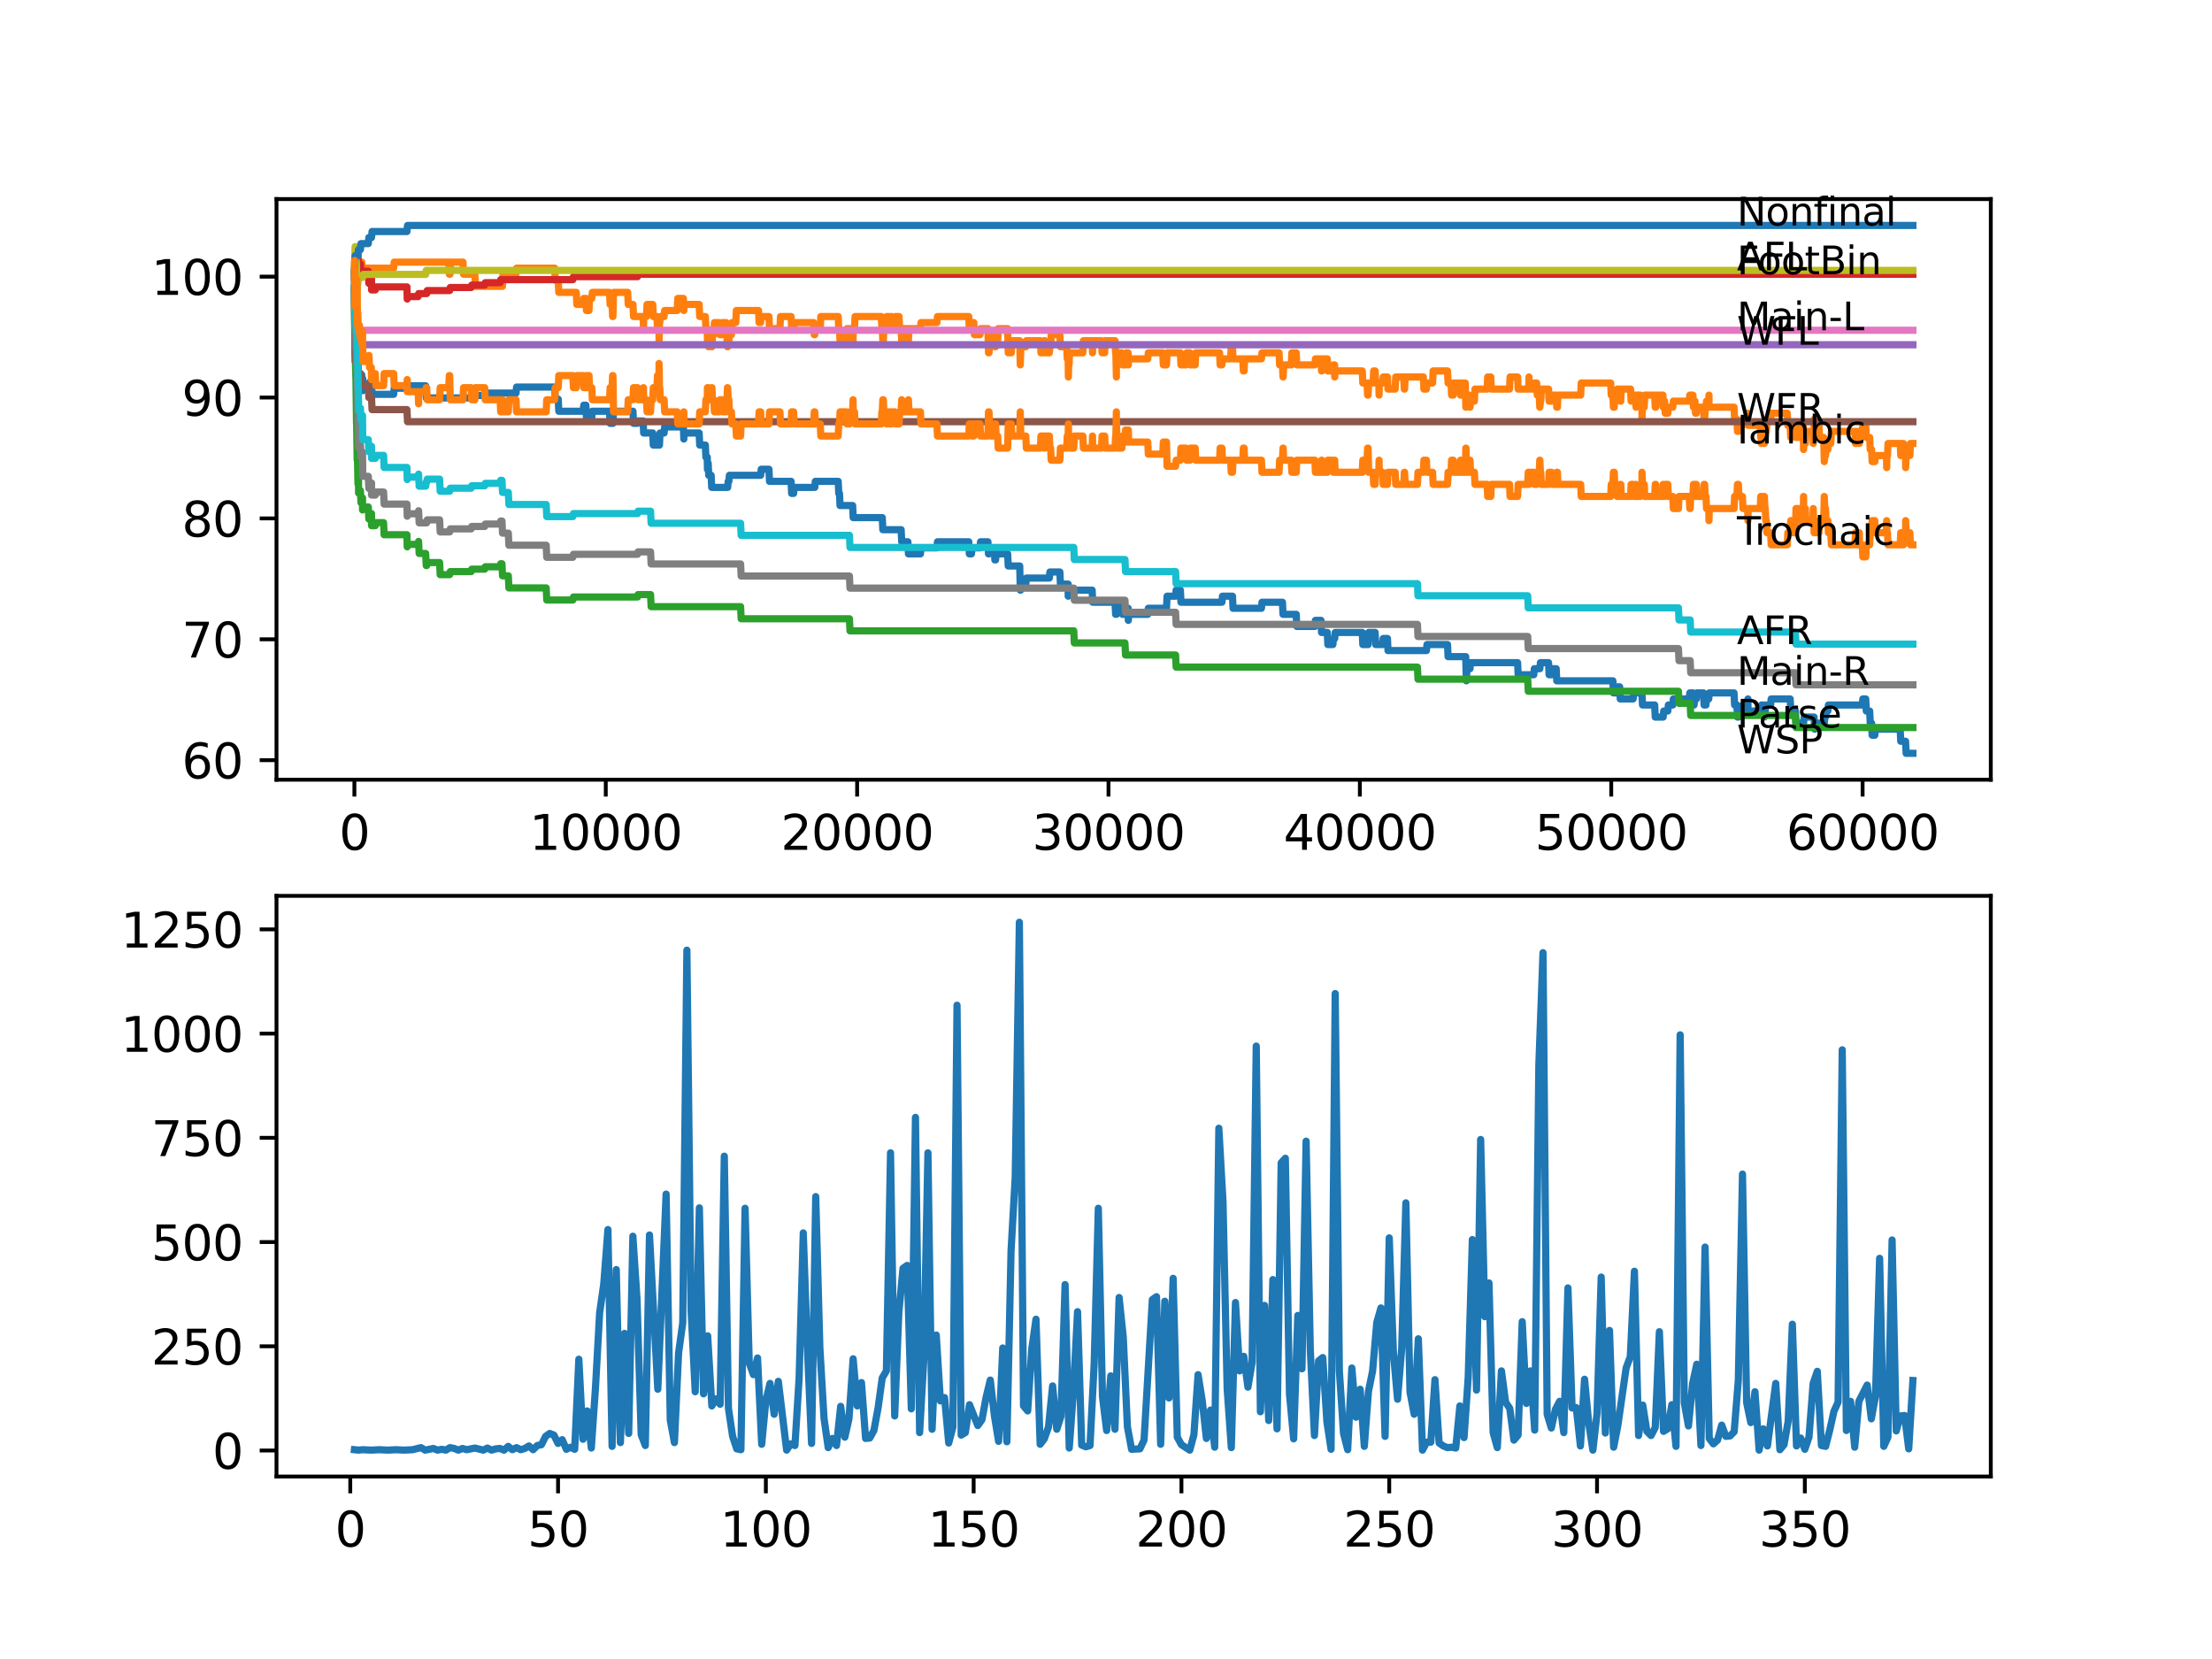<?xml version="1.0" encoding="utf-8" standalone="no"?>
<!DOCTYPE svg PUBLIC "-//W3C//DTD SVG 1.1//EN"
  "http://www.w3.org/Graphics/SVG/1.1/DTD/svg11.dtd">
<svg xmlns:xlink="http://www.w3.org/1999/xlink" width="460.8pt" height="345.6pt" viewBox="0 0 460.8 345.6" xmlns="http://www.w3.org/2000/svg" version="1.1">
 <defs>
  <style type="text/css">*{stroke-linejoin: round; stroke-linecap: butt}</style>
 </defs>
 <g id="figure_1">
  <g id="patch_1">
   <path d="M 0 345.6 
L 460.8 345.6 
L 460.8 0 
L 0 0 
z
" style="fill: #ffffff"/>
  </g>
  <g id="axes_1">
   <g id="patch_2">
    <path d="M 57.6 162.432 
L 414.72 162.432 
L 414.72 41.472 
L 57.6 41.472 
z
" style="fill: #ffffff"/>
   </g>
   <g id="matplotlib.axis_1">
    <g id="xtick_1">
     <g id="line2d_1">
      <defs>
       <path id="m30008111b4" d="M 0 0 
L 0 3.5 
" style="stroke: #000000; stroke-width: 0.8"/>
      </defs>
      <g>
       <use xlink:href="#m30008111b4" x="73.827" y="162.432" style="stroke: #000000; stroke-width: 0.8"/>
      </g>
     </g>
     <g id="text_1">
      <!-- 0 -->
      <g transform="translate(70.646 177.03)scale(0.1 -0.1)">
       <defs>
        <path id="DejaVuSans-30" d="M 2034 4250 
Q 1547 4250 1301 3770 
Q 1056 3291 1056 2328 
Q 1056 1369 1301 889 
Q 1547 409 2034 409 
Q 2525 409 2770 889 
Q 3016 1369 3016 2328 
Q 3016 3291 2770 3770 
Q 2525 4250 2034 4250 
z
M 2034 4750 
Q 2819 4750 3233 4129 
Q 3647 3509 3647 2328 
Q 3647 1150 3233 529 
Q 2819 -91 2034 -91 
Q 1250 -91 836 529 
Q 422 1150 422 2328 
Q 422 3509 836 4129 
Q 1250 4750 2034 4750 
z
" transform="scale(0.016)"/>
       </defs>
       <use xlink:href="#DejaVuSans-30"/>
      </g>
     </g>
    </g>
    <g id="xtick_2">
     <g id="line2d_2">
      <g>
       <use xlink:href="#m30008111b4" x="126.192" y="162.432" style="stroke: #000000; stroke-width: 0.8"/>
      </g>
     </g>
     <g id="text_2">
      <!-- 10000 -->
      <g transform="translate(110.286 177.03)scale(0.1 -0.1)">
       <defs>
        <path id="DejaVuSans-31" d="M 794 531 
L 1825 531 
L 1825 4091 
L 703 3866 
L 703 4441 
L 1819 4666 
L 2450 4666 
L 2450 531 
L 3481 531 
L 3481 0 
L 794 0 
L 794 531 
z
" transform="scale(0.016)"/>
       </defs>
       <use xlink:href="#DejaVuSans-31"/>
       <use xlink:href="#DejaVuSans-30" x="63.623"/>
       <use xlink:href="#DejaVuSans-30" x="127.246"/>
       <use xlink:href="#DejaVuSans-30" x="190.869"/>
       <use xlink:href="#DejaVuSans-30" x="254.492"/>
      </g>
     </g>
    </g>
    <g id="xtick_3">
     <g id="line2d_3">
      <g>
       <use xlink:href="#m30008111b4" x="178.556" y="162.432" style="stroke: #000000; stroke-width: 0.8"/>
      </g>
     </g>
     <g id="text_3">
      <!-- 20000 -->
      <g transform="translate(162.65 177.03)scale(0.1 -0.1)">
       <defs>
        <path id="DejaVuSans-32" d="M 1228 531 
L 3431 531 
L 3431 0 
L 469 0 
L 469 531 
Q 828 903 1448 1529 
Q 2069 2156 2228 2338 
Q 2531 2678 2651 2914 
Q 2772 3150 2772 3378 
Q 2772 3750 2511 3984 
Q 2250 4219 1831 4219 
Q 1534 4219 1204 4116 
Q 875 4013 500 3803 
L 500 4441 
Q 881 4594 1212 4672 
Q 1544 4750 1819 4750 
Q 2544 4750 2975 4387 
Q 3406 4025 3406 3419 
Q 3406 3131 3298 2873 
Q 3191 2616 2906 2266 
Q 2828 2175 2409 1742 
Q 1991 1309 1228 531 
z
" transform="scale(0.016)"/>
       </defs>
       <use xlink:href="#DejaVuSans-32"/>
       <use xlink:href="#DejaVuSans-30" x="63.623"/>
       <use xlink:href="#DejaVuSans-30" x="127.246"/>
       <use xlink:href="#DejaVuSans-30" x="190.869"/>
       <use xlink:href="#DejaVuSans-30" x="254.492"/>
      </g>
     </g>
    </g>
    <g id="xtick_4">
     <g id="line2d_4">
      <g>
       <use xlink:href="#m30008111b4" x="230.921" y="162.432" style="stroke: #000000; stroke-width: 0.8"/>
      </g>
     </g>
     <g id="text_4">
      <!-- 30000 -->
      <g transform="translate(215.015 177.03)scale(0.1 -0.1)">
       <defs>
        <path id="DejaVuSans-33" d="M 2597 2516 
Q 3050 2419 3304 2112 
Q 3559 1806 3559 1356 
Q 3559 666 3084 287 
Q 2609 -91 1734 -91 
Q 1441 -91 1130 -33 
Q 819 25 488 141 
L 488 750 
Q 750 597 1062 519 
Q 1375 441 1716 441 
Q 2309 441 2620 675 
Q 2931 909 2931 1356 
Q 2931 1769 2642 2001 
Q 2353 2234 1838 2234 
L 1294 2234 
L 1294 2753 
L 1863 2753 
Q 2328 2753 2575 2939 
Q 2822 3125 2822 3475 
Q 2822 3834 2567 4026 
Q 2313 4219 1838 4219 
Q 1578 4219 1281 4162 
Q 984 4106 628 3988 
L 628 4550 
Q 988 4650 1302 4700 
Q 1616 4750 1894 4750 
Q 2613 4750 3031 4423 
Q 3450 4097 3450 3541 
Q 3450 3153 3228 2886 
Q 3006 2619 2597 2516 
z
" transform="scale(0.016)"/>
       </defs>
       <use xlink:href="#DejaVuSans-33"/>
       <use xlink:href="#DejaVuSans-30" x="63.623"/>
       <use xlink:href="#DejaVuSans-30" x="127.246"/>
       <use xlink:href="#DejaVuSans-30" x="190.869"/>
       <use xlink:href="#DejaVuSans-30" x="254.492"/>
      </g>
     </g>
    </g>
    <g id="xtick_5">
     <g id="line2d_5">
      <g>
       <use xlink:href="#m30008111b4" x="283.285" y="162.432" style="stroke: #000000; stroke-width: 0.8"/>
      </g>
     </g>
     <g id="text_5">
      <!-- 40000 -->
      <g transform="translate(267.379 177.03)scale(0.1 -0.1)">
       <defs>
        <path id="DejaVuSans-34" d="M 2419 4116 
L 825 1625 
L 2419 1625 
L 2419 4116 
z
M 2253 4666 
L 3047 4666 
L 3047 1625 
L 3713 1625 
L 3713 1100 
L 3047 1100 
L 3047 0 
L 2419 0 
L 2419 1100 
L 313 1100 
L 313 1709 
L 2253 4666 
z
" transform="scale(0.016)"/>
       </defs>
       <use xlink:href="#DejaVuSans-34"/>
       <use xlink:href="#DejaVuSans-30" x="63.623"/>
       <use xlink:href="#DejaVuSans-30" x="127.246"/>
       <use xlink:href="#DejaVuSans-30" x="190.869"/>
       <use xlink:href="#DejaVuSans-30" x="254.492"/>
      </g>
     </g>
    </g>
    <g id="xtick_6">
     <g id="line2d_6">
      <g>
       <use xlink:href="#m30008111b4" x="335.65" y="162.432" style="stroke: #000000; stroke-width: 0.8"/>
      </g>
     </g>
     <g id="text_6">
      <!-- 50000 -->
      <g transform="translate(319.744 177.03)scale(0.1 -0.1)">
       <defs>
        <path id="DejaVuSans-35" d="M 691 4666 
L 3169 4666 
L 3169 4134 
L 1269 4134 
L 1269 2991 
Q 1406 3038 1543 3061 
Q 1681 3084 1819 3084 
Q 2600 3084 3056 2656 
Q 3513 2228 3513 1497 
Q 3513 744 3044 326 
Q 2575 -91 1722 -91 
Q 1428 -91 1123 -41 
Q 819 9 494 109 
L 494 744 
Q 775 591 1075 516 
Q 1375 441 1709 441 
Q 2250 441 2565 725 
Q 2881 1009 2881 1497 
Q 2881 1984 2565 2268 
Q 2250 2553 1709 2553 
Q 1456 2553 1204 2497 
Q 953 2441 691 2322 
L 691 4666 
z
" transform="scale(0.016)"/>
       </defs>
       <use xlink:href="#DejaVuSans-35"/>
       <use xlink:href="#DejaVuSans-30" x="63.623"/>
       <use xlink:href="#DejaVuSans-30" x="127.246"/>
       <use xlink:href="#DejaVuSans-30" x="190.869"/>
       <use xlink:href="#DejaVuSans-30" x="254.492"/>
      </g>
     </g>
    </g>
    <g id="xtick_7">
     <g id="line2d_7">
      <g>
       <use xlink:href="#m30008111b4" x="388.014" y="162.432" style="stroke: #000000; stroke-width: 0.8"/>
      </g>
     </g>
     <g id="text_7">
      <!-- 60000 -->
      <g transform="translate(372.108 177.03)scale(0.1 -0.1)">
       <defs>
        <path id="DejaVuSans-36" d="M 2113 2584 
Q 1688 2584 1439 2293 
Q 1191 2003 1191 1497 
Q 1191 994 1439 701 
Q 1688 409 2113 409 
Q 2538 409 2786 701 
Q 3034 994 3034 1497 
Q 3034 2003 2786 2293 
Q 2538 2584 2113 2584 
z
M 3366 4563 
L 3366 3988 
Q 3128 4100 2886 4159 
Q 2644 4219 2406 4219 
Q 1781 4219 1451 3797 
Q 1122 3375 1075 2522 
Q 1259 2794 1537 2939 
Q 1816 3084 2150 3084 
Q 2853 3084 3261 2657 
Q 3669 2231 3669 1497 
Q 3669 778 3244 343 
Q 2819 -91 2113 -91 
Q 1303 -91 875 529 
Q 447 1150 447 2328 
Q 447 3434 972 4092 
Q 1497 4750 2381 4750 
Q 2619 4750 2861 4703 
Q 3103 4656 3366 4563 
z
" transform="scale(0.016)"/>
       </defs>
       <use xlink:href="#DejaVuSans-36"/>
       <use xlink:href="#DejaVuSans-30" x="63.623"/>
       <use xlink:href="#DejaVuSans-30" x="127.246"/>
       <use xlink:href="#DejaVuSans-30" x="190.869"/>
       <use xlink:href="#DejaVuSans-30" x="254.492"/>
      </g>
     </g>
    </g>
   </g>
   <g id="matplotlib.axis_2">
    <g id="ytick_1">
     <g id="line2d_8">
      <defs>
       <path id="m0db6e6e5ca" d="M 0 0 
L -3.5 0 
" style="stroke: #000000; stroke-width: 0.8"/>
      </defs>
      <g>
       <use xlink:href="#m0db6e6e5ca" x="57.6" y="158.361" style="stroke: #000000; stroke-width: 0.8"/>
      </g>
     </g>
     <g id="text_8">
      <!-- 60 -->
      <g transform="translate(37.875 162.16)scale(0.1 -0.1)">
       <use xlink:href="#DejaVuSans-36"/>
       <use xlink:href="#DejaVuSans-30" x="63.623"/>
      </g>
     </g>
    </g>
    <g id="ytick_2">
     <g id="line2d_9">
      <g>
       <use xlink:href="#m0db6e6e5ca" x="57.6" y="133.178" style="stroke: #000000; stroke-width: 0.8"/>
      </g>
     </g>
     <g id="text_9">
      <!-- 70 -->
      <g transform="translate(37.875 136.978)scale(0.1 -0.1)">
       <defs>
        <path id="DejaVuSans-37" d="M 525 4666 
L 3525 4666 
L 3525 4397 
L 1831 0 
L 1172 0 
L 2766 4134 
L 525 4134 
L 525 4666 
z
" transform="scale(0.016)"/>
       </defs>
       <use xlink:href="#DejaVuSans-37"/>
       <use xlink:href="#DejaVuSans-30" x="63.623"/>
      </g>
     </g>
    </g>
    <g id="ytick_3">
     <g id="line2d_10">
      <g>
       <use xlink:href="#m0db6e6e5ca" x="57.6" y="107.996" style="stroke: #000000; stroke-width: 0.8"/>
      </g>
     </g>
     <g id="text_10">
      <!-- 80 -->
      <g transform="translate(37.875 111.795)scale(0.1 -0.1)">
       <defs>
        <path id="DejaVuSans-38" d="M 2034 2216 
Q 1584 2216 1326 1975 
Q 1069 1734 1069 1313 
Q 1069 891 1326 650 
Q 1584 409 2034 409 
Q 2484 409 2743 651 
Q 3003 894 3003 1313 
Q 3003 1734 2745 1975 
Q 2488 2216 2034 2216 
z
M 1403 2484 
Q 997 2584 770 2862 
Q 544 3141 544 3541 
Q 544 4100 942 4425 
Q 1341 4750 2034 4750 
Q 2731 4750 3128 4425 
Q 3525 4100 3525 3541 
Q 3525 3141 3298 2862 
Q 3072 2584 2669 2484 
Q 3125 2378 3379 2068 
Q 3634 1759 3634 1313 
Q 3634 634 3220 271 
Q 2806 -91 2034 -91 
Q 1263 -91 848 271 
Q 434 634 434 1313 
Q 434 1759 690 2068 
Q 947 2378 1403 2484 
z
M 1172 3481 
Q 1172 3119 1398 2916 
Q 1625 2713 2034 2713 
Q 2441 2713 2670 2916 
Q 2900 3119 2900 3481 
Q 2900 3844 2670 4047 
Q 2441 4250 2034 4250 
Q 1625 4250 1398 4047 
Q 1172 3844 1172 3481 
z
" transform="scale(0.016)"/>
       </defs>
       <use xlink:href="#DejaVuSans-38"/>
       <use xlink:href="#DejaVuSans-30" x="63.623"/>
      </g>
     </g>
    </g>
    <g id="ytick_4">
     <g id="line2d_11">
      <g>
       <use xlink:href="#m0db6e6e5ca" x="57.6" y="82.813" style="stroke: #000000; stroke-width: 0.8"/>
      </g>
     </g>
     <g id="text_11">
      <!-- 90 -->
      <g transform="translate(37.875 86.613)scale(0.1 -0.1)">
       <defs>
        <path id="DejaVuSans-39" d="M 703 97 
L 703 672 
Q 941 559 1184 500 
Q 1428 441 1663 441 
Q 2288 441 2617 861 
Q 2947 1281 2994 2138 
Q 2813 1869 2534 1725 
Q 2256 1581 1919 1581 
Q 1219 1581 811 2004 
Q 403 2428 403 3163 
Q 403 3881 828 4315 
Q 1253 4750 1959 4750 
Q 2769 4750 3195 4129 
Q 3622 3509 3622 2328 
Q 3622 1225 3098 567 
Q 2575 -91 1691 -91 
Q 1453 -91 1209 -44 
Q 966 3 703 97 
z
M 1959 2075 
Q 2384 2075 2632 2365 
Q 2881 2656 2881 3163 
Q 2881 3666 2632 3958 
Q 2384 4250 1959 4250 
Q 1534 4250 1286 3958 
Q 1038 3666 1038 3163 
Q 1038 2656 1286 2365 
Q 1534 2075 1959 2075 
z
" transform="scale(0.016)"/>
       </defs>
       <use xlink:href="#DejaVuSans-39"/>
       <use xlink:href="#DejaVuSans-30" x="63.623"/>
      </g>
     </g>
    </g>
    <g id="ytick_5">
     <g id="line2d_12">
      <g>
       <use xlink:href="#m0db6e6e5ca" x="57.6" y="57.631" style="stroke: #000000; stroke-width: 0.8"/>
      </g>
     </g>
     <g id="text_12">
      <!-- 100 -->
      <g transform="translate(31.512 61.43)scale(0.1 -0.1)">
       <use xlink:href="#DejaVuSans-31"/>
       <use xlink:href="#DejaVuSans-30" x="63.623"/>
       <use xlink:href="#DejaVuSans-30" x="127.246"/>
      </g>
     </g>
    </g>
   </g>
   <g id="line2d_13">
    <path d="M 73.833 60.149 
L 73.843 60.149 
L 73.943 68.04 
L 73.969 67.536 
L 74.053 67.536 
L 74.173 65.018 
L 74.205 64.514 
L 74.21 67.032 
L 74.262 67.032 
L 74.294 67.032 
L 74.409 70.306 
L 74.414 70.306 
L 74.534 75.342 
L 74.545 75.342 
L 74.665 80.379 
L 74.692 80.379 
L 74.807 79.12 
L 74.87 79.12 
L 74.985 78.616 
L 75.278 78.616 
L 75.367 78.113 
L 75.482 80.631 
L 75.503 80.631 
L 75.561 78.868 
L 75.566 81.386 
L 75.618 80.127 
L 76.865 80.127 
L 76.98 79.624 
L 77.394 79.624 
L 77.509 82.142 
L 82.002 82.142 
L 82.117 80.883 
L 84.829 80.883 
L 84.944 80.379 
L 88.673 80.379 
L 88.788 82.897 
L 98.151 82.897 
L 98.266 82.394 
L 100.968 82.394 
L 101.083 81.89 
L 107.498 81.89 
L 107.613 80.631 
L 115.552 80.631 
L 115.667 83.149 
L 116.29 83.149 
L 116.405 85.667 
L 121.49 85.667 
L 121.605 84.408 
L 122.05 84.408 
L 122.165 86.926 
L 123.281 86.926 
L 123.396 85.667 
L 126.977 85.667 
L 127.093 88.186 
L 127.684 88.186 
L 127.805 85.667 
L 131.858 85.667 
L 131.973 88.186 
L 132.811 88.186 
L 132.926 87.682 
L 133.973 87.682 
L 134.089 90.2 
L 135.979 90.2 
L 136.094 92.718 
L 137.377 92.718 
L 137.497 90.2 
L 138.346 90.2 
L 138.461 88.941 
L 142.367 88.941 
L 142.456 91.459 
L 142.477 90.2 
L 145.645 90.2 
L 145.761 92.718 
L 146.934 92.718 
L 147.049 95.237 
L 147.337 95.237 
L 147.373 97.755 
L 147.447 96.496 
L 147.525 96.496 
L 147.64 99.014 
L 148.143 99.014 
L 148.258 101.532 
L 151.584 101.532 
L 151.699 100.273 
L 151.835 100.273 
L 151.95 99.014 
L 158.454 99.014 
L 158.569 97.755 
L 160.187 97.755 
L 160.302 100.273 
L 164.8 100.273 
L 164.916 102.791 
L 165.324 102.791 
L 165.439 101.532 
L 169.733 101.532 
L 169.848 100.273 
L 174.613 100.273 
L 174.729 102.791 
L 174.88 102.791 
L 174.996 105.31 
L 177.619 105.31 
L 177.734 107.828 
L 183.793 107.828 
L 183.908 110.346 
L 187.725 110.346 
L 187.841 112.864 
L 189.129 112.864 
L 189.244 115.383 
L 191.747 115.383 
L 191.862 114.124 
L 195.177 114.124 
L 195.292 112.864 
L 201.812 112.864 
L 201.927 115.383 
L 202.372 115.383 
L 202.487 114.124 
L 204.152 114.124 
L 204.267 112.864 
L 205.802 112.864 
L 205.917 115.383 
L 206.027 115.383 
L 206.142 114.124 
L 207.132 114.124 
L 207.247 116.642 
L 207.399 116.642 
L 207.514 115.383 
L 209.912 115.383 
L 210.028 117.901 
L 212.426 117.901 
L 212.546 122.937 
L 212.604 122.937 
L 212.719 121.678 
L 213.693 121.678 
L 213.808 120.419 
L 218.6 120.419 
L 218.715 119.16 
L 220.788 119.16 
L 220.904 121.678 
L 222.511 121.678 
L 222.527 124.197 
L 222.621 122.937 
L 227.512 122.937 
L 227.627 125.456 
L 232.288 125.456 
L 232.403 127.974 
L 232.57 127.974 
L 232.686 126.715 
L 232.769 126.715 
L 232.885 125.456 
L 233.722 125.456 
L 233.838 127.974 
L 234.351 127.974 
L 234.466 126.715 
L 235.011 126.715 
L 235.052 129.233 
L 235.121 127.974 
L 239.1 127.974 
L 239.215 126.715 
L 243.001 126.715 
L 243.122 124.197 
L 244.897 124.197 
L 245.012 122.937 
L 245.897 122.937 
L 246.012 125.456 
L 254.548 125.456 
L 254.663 124.197 
L 256.747 124.197 
L 256.862 126.715 
L 262.779 126.715 
L 262.895 125.456 
L 267.157 125.456 
L 267.272 127.974 
L 270.027 127.974 
L 270.142 130.492 
L 273.912 130.492 
L 274.027 129.233 
L 275.185 129.233 
L 275.3 131.751 
L 276.499 131.751 
L 276.614 134.27 
L 277.667 134.27 
L 277.782 133.01 
L 278.044 133.01 
L 278.159 131.751 
L 283.783 131.751 
L 283.898 134.27 
L 284.998 134.27 
L 285.118 131.751 
L 286.464 131.751 
L 286.579 134.27 
L 288.03 134.27 
L 288.145 133.01 
L 289.03 133.01 
L 289.145 135.529 
L 297.152 135.529 
L 297.267 134.27 
L 301.545 134.27 
L 301.66 136.788 
L 305.336 136.788 
L 305.457 141.824 
L 305.472 141.824 
L 305.593 139.306 
L 306.226 139.306 
L 306.341 138.047 
L 316.144 138.047 
L 316.259 140.565 
L 319.511 140.565 
L 319.626 139.306 
L 320.778 139.306 
L 320.894 138.047 
L 322.59 138.047 
L 322.705 140.565 
L 323.182 140.565 
L 323.297 139.306 
L 324.182 139.306 
L 324.297 141.824 
L 335.99 141.824 
L 336.105 144.343 
L 336.791 144.343 
L 336.907 143.083 
L 337.409 143.083 
L 337.525 145.602 
L 340.211 145.602 
L 340.326 144.343 
L 342.049 144.343 
L 342.164 146.861 
L 344.698 146.861 
L 344.814 149.379 
L 346.468 149.379 
L 346.584 148.12 
L 347.437 148.12 
L 347.552 146.861 
L 348.474 146.861 
L 348.589 145.602 
L 351.904 145.602 
L 352.019 144.343 
L 352.663 144.343 
L 352.778 146.861 
L 352.904 146.861 
L 353.019 145.602 
L 353.381 145.602 
L 353.496 144.343 
L 354.873 144.343 
L 354.988 146.861 
L 355.386 146.861 
L 355.501 145.602 
L 355.962 145.602 
L 356.077 144.343 
L 361.235 144.343 
L 361.35 146.861 
L 361.832 146.861 
L 361.947 149.379 
L 362.141 149.379 
L 362.256 148.12 
L 362.984 148.12 
L 363.099 146.861 
L 364.068 146.861 
L 364.131 145.602 
L 364.136 148.12 
L 364.173 148.12 
L 366.838 148.12 
L 366.953 146.861 
L 367.372 146.861 
L 367.488 149.379 
L 367.55 149.379 
L 367.666 148.12 
L 367.734 148.12 
L 367.849 146.861 
L 368.854 146.861 
L 368.969 145.602 
L 372.928 145.602 
L 373.043 148.12 
L 374.023 148.12 
L 374.138 150.638 
L 375.719 150.638 
L 375.834 149.379 
L 377.908 149.379 
L 378.023 151.897 
L 378.076 151.897 
L 378.191 150.638 
L 380.029 150.638 
L 380.144 149.379 
L 380.285 149.379 
L 380.401 148.12 
L 380.778 148.12 
L 380.893 146.861 
L 387.946 146.861 
L 388.062 145.602 
L 388.664 145.602 
L 388.779 148.12 
L 389.486 148.12 
L 389.601 150.638 
L 389.884 150.638 
L 389.999 153.156 
L 390.565 153.156 
L 390.68 151.897 
L 395.843 151.897 
L 395.958 154.416 
L 396.963 154.416 
L 397.079 156.934 
L 398.487 156.934 
L 398.487 156.934 
" clip-path="url(#p90c50fc88c)" style="fill: none; stroke: #1f77b4; stroke-width: 1.5; stroke-linecap: square"/>
   </g>
   <g id="line2d_14">
    <path d="M 73.833 57.631 
L 73.843 57.631 
L 73.917 60.905 
L 73.953 58.386 
L 73.969 58.386 
L 74.011 60.905 
L 74.058 57.127 
L 74.074 59.645 
L 74.189 55.868 
L 74.294 55.868 
L 74.299 58.386 
L 74.325 54.609 
L 74.398 54.609 
L 75.367 54.609 
L 75.482 57.127 
L 75.576 57.127 
L 75.692 55.868 
L 82.002 55.868 
L 82.117 54.609 
L 93.48 54.609 
L 93.595 57.127 
L 93.742 57.127 
L 93.857 54.609 
L 96.449 54.609 
L 96.564 57.127 
L 98.921 57.127 
L 99.036 59.645 
L 104.67 59.645 
L 104.785 57.127 
L 107.498 57.127 
L 107.613 55.868 
L 115.552 55.868 
L 115.667 58.386 
L 116.29 58.386 
L 116.405 60.905 
L 120.05 60.905 
L 120.165 63.423 
L 121.49 63.423 
L 121.605 62.164 
L 122.05 62.164 
L 122.165 64.682 
L 122.699 64.682 
L 122.814 62.164 
L 123.281 62.164 
L 123.396 60.905 
L 126.977 60.905 
L 127.093 63.423 
L 127.506 63.423 
L 127.622 65.941 
L 127.684 65.941 
L 127.815 60.905 
L 130.758 60.905 
L 130.873 63.423 
L 131.858 63.423 
L 131.973 65.941 
L 133.973 65.941 
L 134.052 68.459 
L 134.083 65.941 
L 134.68 65.941 
L 134.795 63.423 
L 135.979 63.423 
L 136.094 65.941 
L 136.848 65.941 
L 136.963 68.459 
L 137.288 68.459 
L 137.293 70.978 
L 137.382 67.2 
L 137.393 67.2 
L 137.44 67.2 
L 137.555 65.941 
L 138.346 65.941 
L 138.461 64.682 
L 141.079 64.682 
L 141.194 62.164 
L 142.367 62.164 
L 142.456 64.682 
L 142.477 63.423 
L 145.645 63.423 
L 145.761 65.941 
L 146.934 65.941 
L 147.049 68.459 
L 147.337 68.459 
L 147.373 70.978 
L 147.447 69.718 
L 147.525 69.718 
L 147.588 72.237 
L 147.635 69.718 
L 148.143 69.718 
L 148.258 72.237 
L 148.311 72.237 
L 148.426 69.718 
L 148.709 69.718 
L 148.824 67.2 
L 149.861 67.2 
L 149.976 69.718 
L 150.421 69.718 
L 150.536 67.2 
L 151.275 67.2 
L 151.39 69.718 
L 151.426 69.718 
L 151.542 72.237 
L 151.584 72.237 
L 151.699 70.978 
L 151.835 70.978 
L 151.95 69.718 
L 152.369 69.718 
L 152.484 67.2 
L 153.28 67.2 
L 153.395 64.682 
L 158.019 64.682 
L 158.134 67.2 
L 158.454 67.2 
L 158.569 65.941 
L 160.187 65.941 
L 160.302 68.459 
L 162.475 68.459 
L 162.591 65.941 
L 164.8 65.941 
L 164.916 68.459 
L 165.324 68.459 
L 165.439 67.2 
L 169.508 67.2 
L 169.623 69.718 
L 169.733 69.718 
L 169.848 68.459 
L 170.875 68.459 
L 170.99 65.941 
L 174.613 65.941 
L 174.729 68.459 
L 174.88 68.459 
L 174.996 70.978 
L 176.331 70.978 
L 176.446 68.459 
L 177.619 68.459 
L 177.713 70.978 
L 177.729 68.459 
L 178.007 68.459 
L 178.122 65.941 
L 183.599 65.941 
L 183.714 68.459 
L 183.793 68.459 
L 183.908 70.978 
L 184.018 70.978 
L 184.133 68.459 
L 184.594 68.459 
L 184.709 65.941 
L 185.034 65.941 
L 185.149 68.459 
L 185.348 68.459 
L 185.463 65.941 
L 185.736 65.941 
L 185.851 68.459 
L 186.406 68.459 
L 186.521 65.941 
L 187.291 65.941 
L 187.406 68.459 
L 187.725 68.459 
L 187.841 70.978 
L 187.956 68.459 
L 189.129 68.459 
L 189.239 70.978 
L 189.354 68.459 
L 191.747 68.459 
L 191.862 67.2 
L 195.177 67.2 
L 195.292 65.941 
L 201.812 65.941 
L 201.927 68.459 
L 202.372 68.459 
L 202.487 67.2 
L 202.869 67.2 
L 202.984 69.718 
L 204.152 69.718 
L 204.267 68.459 
L 205.802 68.459 
L 205.922 73.496 
L 206.027 73.496 
L 206.142 72.237 
L 206.32 72.237 
L 206.435 69.718 
L 207.132 69.718 
L 207.247 72.237 
L 207.399 72.237 
L 207.514 70.978 
L 207.828 70.978 
L 207.943 68.459 
L 209.912 68.459 
L 210.033 73.496 
L 210.682 73.496 
L 210.797 70.978 
L 212.426 70.978 
L 212.541 76.014 
L 212.656 72.237 
L 213.693 72.237 
L 213.808 70.978 
L 216.735 70.978 
L 216.851 73.496 
L 217.411 73.496 
L 217.526 70.978 
L 217.662 70.978 
L 217.777 73.496 
L 218.6 73.496 
L 218.715 72.237 
L 218.867 72.237 
L 218.982 69.718 
L 220.788 69.718 
L 220.904 72.237 
L 222.213 72.237 
L 222.328 74.755 
L 222.511 74.755 
L 222.564 78.532 
L 222.621 76.014 
L 222.694 76.014 
L 222.81 73.496 
L 225.58 73.496 
L 225.695 70.978 
L 227.512 70.978 
L 227.591 73.496 
L 227.622 70.978 
L 229.465 70.978 
L 229.58 73.496 
L 230.125 73.496 
L 230.24 70.978 
L 232.288 70.978 
L 232.403 73.496 
L 232.455 73.496 
L 232.565 78.532 
L 232.57 76.014 
L 232.686 74.755 
L 232.769 74.755 
L 232.885 73.496 
L 233.722 73.496 
L 233.838 76.014 
L 234.503 76.014 
L 234.618 73.496 
L 235.011 73.496 
L 235.052 76.014 
L 235.121 74.755 
L 239.1 74.755 
L 239.215 73.496 
L 242.226 73.496 
L 242.342 76.014 
L 243.001 76.014 
L 243.122 73.496 
L 245.897 73.496 
L 246.012 76.014 
L 247.081 76.014 
L 247.196 73.496 
L 247.877 73.496 
L 247.992 76.014 
L 248.981 76.014 
L 249.097 73.496 
L 254.061 73.496 
L 254.176 76.014 
L 254.548 76.014 
L 254.663 74.755 
L 256.37 74.755 
L 256.485 72.237 
L 256.747 72.237 
L 256.862 74.755 
L 258.894 74.755 
L 259.009 77.273 
L 259.166 77.273 
L 259.282 74.755 
L 262.779 74.755 
L 262.895 73.496 
L 266.45 73.496 
L 266.565 76.014 
L 267.157 76.014 
L 267.272 78.532 
L 267.304 78.532 
L 267.419 76.014 
L 269 76.014 
L 269.116 73.496 
L 270.027 73.496 
L 270.142 76.014 
L 273.912 76.014 
L 274.027 74.755 
L 275.185 74.755 
L 275.3 77.273 
L 275.373 77.273 
L 275.488 74.755 
L 276.499 74.755 
L 276.614 77.273 
L 277.667 77.273 
L 277.782 76.014 
L 278.028 76.014 
L 278.044 78.532 
L 278.138 77.273 
L 283.783 77.273 
L 283.898 79.791 
L 284.783 79.791 
L 284.898 82.31 
L 284.998 82.31 
L 285.118 79.791 
L 286.045 79.791 
L 286.16 77.273 
L 286.464 77.273 
L 286.579 79.791 
L 287.234 79.791 
L 287.286 82.31 
L 287.344 79.791 
L 288.03 79.791 
L 288.145 78.532 
L 289.03 78.532 
L 289.145 81.051 
L 290.637 81.051 
L 290.753 78.532 
L 292.428 78.532 
L 292.543 81.051 
L 292.606 81.051 
L 292.721 78.532 
L 296.507 78.532 
L 296.623 81.051 
L 297.152 81.051 
L 297.267 79.791 
L 298.434 79.791 
L 298.55 77.273 
L 301.545 77.273 
L 301.66 79.791 
L 302.278 79.791 
L 302.393 82.31 
L 302.734 82.31 
L 302.849 79.791 
L 304.137 79.791 
L 304.252 82.31 
L 304.352 82.31 
L 304.467 79.791 
L 305.242 79.791 
L 305.362 84.828 
L 305.394 84.828 
L 305.509 82.31 
L 306.064 82.31 
L 306.179 84.828 
L 306.226 84.828 
L 306.341 83.569 
L 307.148 83.569 
L 307.263 81.051 
L 309.798 81.051 
L 309.913 78.532 
L 310.557 78.532 
L 310.672 81.051 
L 314.463 81.051 
L 314.578 78.532 
L 316.144 78.532 
L 316.259 81.051 
L 318.474 81.051 
L 318.511 78.532 
L 318.584 81.051 
L 319.511 81.051 
L 319.626 79.791 
L 320.119 79.791 
L 320.234 82.31 
L 320.647 82.31 
L 320.763 84.828 
L 320.778 84.828 
L 320.894 83.569 
L 320.972 83.569 
L 321.087 81.051 
L 322.59 81.051 
L 322.705 83.569 
L 323.182 83.569 
L 323.297 82.31 
L 324.182 82.31 
L 324.297 84.828 
L 324.439 84.828 
L 324.554 82.31 
L 329.282 82.31 
L 329.398 79.791 
L 335.535 79.791 
L 335.65 82.31 
L 335.99 82.31 
L 336.105 84.828 
L 336.273 84.828 
L 336.388 82.31 
L 336.791 82.31 
L 336.907 81.051 
L 337.409 81.051 
L 337.525 83.569 
L 337.635 83.569 
L 337.75 81.051 
L 339.677 81.051 
L 339.792 83.569 
L 340.211 83.569 
L 340.326 82.31 
L 340.75 82.31 
L 340.808 84.828 
L 340.86 82.31 
L 341.703 82.31 
L 341.818 84.828 
L 342.049 84.828 
L 342.054 87.346 
L 342.159 84.828 
L 342.52 84.828 
L 342.635 82.31 
L 344.698 82.31 
L 344.814 84.828 
L 344.918 84.828 
L 345.034 82.31 
L 346.427 82.31 
L 346.468 84.828 
L 346.536 83.569 
L 346.777 83.569 
L 346.893 86.087 
L 347.437 86.087 
L 347.552 84.828 
L 348.474 84.828 
L 348.589 83.569 
L 351.904 83.569 
L 352.019 82.31 
L 352.663 82.31 
L 352.778 84.828 
L 352.904 84.828 
L 353.019 83.569 
L 353.093 83.569 
L 353.208 86.087 
L 353.381 86.087 
L 353.496 84.828 
L 354.873 84.828 
L 354.988 87.346 
L 355.114 87.346 
L 355.229 84.828 
L 355.386 84.828 
L 355.501 83.569 
L 355.962 83.569 
L 356.014 82.31 
L 356.02 84.828 
L 356.067 84.828 
L 361.235 84.828 
L 361.35 87.346 
L 361.832 87.346 
L 361.947 89.864 
L 362.141 89.864 
L 362.256 88.605 
L 362.984 88.605 
L 363.099 87.346 
L 364.068 87.346 
L 364.131 86.087 
L 364.136 88.605 
L 364.173 88.605 
L 366.686 88.605 
L 366.802 91.124 
L 366.838 91.124 
L 366.922 89.864 
L 366.927 92.383 
L 366.943 92.383 
L 367.053 92.383 
L 367.168 89.864 
L 367.372 89.864 
L 367.488 92.383 
L 367.55 92.383 
L 367.666 91.124 
L 367.734 91.124 
L 367.849 89.864 
L 367.969 89.864 
L 368.084 87.346 
L 368.854 87.346 
L 368.969 86.087 
L 372.326 86.087 
L 372.441 88.605 
L 372.928 88.605 
L 373.043 91.124 
L 373.279 91.124 
L 373.394 88.605 
L 374.023 88.605 
L 374.138 91.124 
L 374.295 91.124 
L 374.352 88.605 
L 374.405 91.124 
L 374.792 91.124 
L 374.908 88.605 
L 375.635 88.605 
L 375.719 93.642 
L 375.751 92.383 
L 376.091 92.383 
L 376.206 89.864 
L 377.678 89.864 
L 377.735 92.383 
L 377.788 89.864 
L 377.892 89.864 
L 377.908 87.346 
L 378.002 89.864 
L 378.076 89.864 
L 378.191 88.605 
L 378.919 88.605 
L 379.034 91.124 
L 379.914 91.124 
L 380.029 96.16 
L 380.144 94.901 
L 380.285 94.901 
L 380.401 93.642 
L 380.778 93.642 
L 380.893 92.383 
L 381.385 92.383 
L 381.5 89.864 
L 386.417 89.864 
L 386.532 92.383 
L 386.669 92.383 
L 386.784 89.864 
L 387.287 89.864 
L 387.328 92.383 
L 387.396 89.864 
L 387.946 89.864 
L 388.062 88.605 
L 388.664 88.605 
L 388.779 91.124 
L 389.486 91.124 
L 389.601 93.642 
L 389.884 93.642 
L 389.999 96.16 
L 390.565 96.16 
L 390.68 94.901 
L 392.979 94.901 
L 393.031 97.419 
L 393.088 94.901 
L 393.198 94.901 
L 393.314 92.383 
L 395.843 92.383 
L 395.958 94.901 
L 396.089 94.901 
L 396.204 92.383 
L 396.524 92.383 
L 396.639 94.901 
L 396.963 94.901 
L 396.984 97.419 
L 397.073 94.901 
L 397.864 94.901 
L 397.979 92.383 
L 398.487 92.383 
L 398.487 92.383 
" clip-path="url(#p90c50fc88c)" style="fill: none; stroke: #ff7f0e; stroke-width: 1.5; stroke-linecap: square"/>
   </g>
   <g id="line2d_15">
    <path d="M 73.833 60.149 
L 73.838 60.149 
L 73.943 74.125 
L 73.974 73.622 
L 74.006 73.622 
L 74.126 78.658 
L 74.142 78.658 
L 74.273 88.228 
L 74.299 88.228 
L 74.403 95.782 
L 74.419 94.523 
L 74.451 94.523 
L 74.571 100.819 
L 74.618 100.819 
L 74.692 100.189 
L 74.697 102.707 
L 74.712 102.707 
L 74.87 102.707 
L 74.985 102.204 
L 75.084 102.204 
L 75.199 104.722 
L 75.278 104.722 
L 75.393 104.218 
L 75.503 104.218 
L 75.519 103.715 
L 75.524 106.233 
L 75.597 105.603 
L 76.723 105.603 
L 76.838 108.122 
L 76.865 108.122 
L 76.98 107.618 
L 77.362 107.618 
L 77.394 106.989 
L 77.399 109.507 
L 77.456 109.507 
L 78.179 109.507 
L 78.294 108.877 
L 79.907 108.877 
L 80.022 111.395 
L 84.777 111.395 
L 84.829 113.914 
L 84.892 113.41 
L 87.102 113.41 
L 87.201 112.78 
L 87.317 115.299 
L 88.673 115.299 
L 88.788 117.817 
L 88.888 117.817 
L 89.003 117.187 
L 91.579 117.187 
L 91.694 119.706 
L 93.679 119.706 
L 93.794 119.076 
L 98.151 119.076 
L 98.266 118.572 
L 100.968 118.572 
L 101.083 118.069 
L 104.188 118.069 
L 104.304 117.439 
L 104.571 117.439 
L 104.686 119.957 
L 105.895 119.957 
L 106.011 122.476 
L 113.782 122.476 
L 113.897 124.994 
L 119.337 124.994 
L 119.453 124.364 
L 132.811 124.364 
L 132.926 123.861 
L 135.523 123.861 
L 135.639 126.379 
L 154.28 126.379 
L 154.395 128.897 
L 176.954 128.897 
L 177.069 131.416 
L 223.684 131.416 
L 223.799 133.934 
L 234.351 133.934 
L 234.466 136.452 
L 244.897 136.452 
L 245.012 138.97 
L 295.277 138.97 
L 295.392 141.489 
L 318.249 141.489 
L 318.364 144.007 
L 349.652 144.007 
L 349.767 146.525 
L 352.092 146.525 
L 352.208 149.043 
L 374.017 149.043 
L 374.133 151.562 
L 398.487 151.562 
L 398.487 151.562 
" clip-path="url(#p90c50fc88c)" style="fill: none; stroke: #2ca02c; stroke-width: 1.5; stroke-linecap: square"/>
   </g>
   <g id="line2d_16">
    <path d="M 73.833 57.631 
L 73.859 57.631 
L 73.995 54.945 
L 74.173 54.945 
L 74.288 54.441 
L 74.403 54.441 
L 74.524 52.972 
L 74.555 52.972 
L 74.671 55.49 
L 74.87 55.49 
L 74.985 54.987 
L 75.084 54.987 
L 75.199 57.505 
L 75.278 57.505 
L 75.393 57.001 
L 75.503 57.001 
L 75.618 56.498 
L 76.723 56.498 
L 76.838 59.016 
L 76.865 59.016 
L 76.98 58.512 
L 77.362 58.512 
L 77.394 57.883 
L 77.399 60.401 
L 77.456 60.401 
L 78.179 60.401 
L 78.294 59.771 
L 84.777 59.771 
L 84.829 62.29 
L 84.892 61.786 
L 87.102 61.786 
L 87.217 61.156 
L 88.888 61.156 
L 89.003 60.527 
L 93.679 60.527 
L 93.794 59.897 
L 98.151 59.897 
L 98.266 59.394 
L 100.968 59.394 
L 101.083 58.89 
L 104.188 58.89 
L 104.304 58.26 
L 119.337 58.26 
L 119.453 57.631 
L 132.811 57.631 
L 132.926 57.127 
L 398.487 57.127 
L 398.487 57.127 
" clip-path="url(#p90c50fc88c)" style="fill: none; stroke: #d62728; stroke-width: 1.5; stroke-linecap: square"/>
   </g>
   <g id="line2d_17">
    <path d="M 73.833 57.631 
L 73.854 57.631 
L 73.875 56.372 
L 73.911 60.988 
L 73.932 60.988 
L 74.115 60.988 
L 74.184 66.025 
L 74.231 65.395 
L 74.236 65.395 
L 74.346 72.95 
L 74.362 72.446 
L 74.414 72.446 
L 74.451 71.817 
L 74.456 74.335 
L 74.513 73.706 
L 74.545 73.706 
L 74.665 72.446 
L 75.561 72.446 
L 75.676 71.817 
L 398.487 71.817 
L 398.487 71.817 
" clip-path="url(#p90c50fc88c)" style="fill: none; stroke: #9467bd; stroke-width: 1.5; stroke-linecap: square"/>
   </g>
   <g id="line2d_18">
    <path d="M 73.833 60.149 
L 73.838 60.149 
L 73.979 75.259 
L 74.555 75.259 
L 74.671 77.777 
L 75.084 77.777 
L 75.199 80.295 
L 76.723 80.295 
L 76.838 82.813 
L 77.394 82.813 
L 77.509 85.332 
L 84.777 85.332 
L 84.892 87.85 
L 398.487 87.85 
L 398.487 87.85 
" clip-path="url(#p90c50fc88c)" style="fill: none; stroke: #8c564b; stroke-width: 1.5; stroke-linecap: square"/>
   </g>
   <g id="line2d_19">
    <path d="M 73.833 57.631 
L 73.854 57.631 
L 73.906 55.448 
L 73.911 57.967 
L 73.958 57.967 
L 74.115 57.967 
L 74.184 63.003 
L 74.231 62.373 
L 74.236 62.373 
L 74.346 69.928 
L 74.362 69.425 
L 74.414 69.425 
L 74.451 68.795 
L 74.456 71.313 
L 74.513 70.684 
L 74.545 70.684 
L 74.665 69.425 
L 75.561 69.425 
L 75.676 68.795 
L 398.487 68.795 
L 398.487 68.795 
" clip-path="url(#p90c50fc88c)" style="fill: none; stroke: #e377c2; stroke-width: 1.5; stroke-linecap: square"/>
   </g>
   <g id="line2d_20">
    <path d="M 73.833 57.631 
L 73.854 57.631 
L 73.927 68.585 
L 73.985 67.452 
L 74.006 67.452 
L 74.115 72.488 
L 74.121 71.229 
L 74.142 71.229 
L 74.262 75.762 
L 74.346 74.503 
L 74.351 77.021 
L 74.367 77.021 
L 74.403 77.021 
L 74.414 76.392 
L 74.466 80.589 
L 74.482 80.589 
L 74.487 80.589 
L 74.613 88.144 
L 74.618 88.144 
L 74.739 93.18 
L 74.87 93.18 
L 74.985 92.676 
L 75.084 92.676 
L 75.199 95.195 
L 75.278 95.195 
L 75.393 94.691 
L 75.503 94.691 
L 75.519 94.187 
L 75.566 99.224 
L 76.723 99.224 
L 76.838 101.742 
L 76.865 101.742 
L 76.98 101.238 
L 77.362 101.238 
L 77.394 100.609 
L 77.399 103.127 
L 77.456 103.127 
L 78.179 103.127 
L 78.294 102.498 
L 79.907 102.498 
L 80.022 105.016 
L 84.777 105.016 
L 84.829 107.534 
L 84.892 107.03 
L 87.102 107.03 
L 87.201 106.401 
L 87.317 108.919 
L 88.888 108.919 
L 89.003 108.29 
L 91.579 108.29 
L 91.694 110.808 
L 93.679 110.808 
L 93.794 110.178 
L 98.151 110.178 
L 98.266 109.675 
L 100.968 109.675 
L 101.083 109.171 
L 104.188 109.171 
L 104.304 108.541 
L 104.571 108.541 
L 104.686 111.06 
L 105.895 111.06 
L 106.011 113.578 
L 113.782 113.578 
L 113.897 116.096 
L 119.337 116.096 
L 119.453 115.467 
L 132.811 115.467 
L 132.926 114.963 
L 135.523 114.963 
L 135.639 117.481 
L 154.28 117.481 
L 154.395 119.999 
L 176.954 119.999 
L 177.069 122.518 
L 223.684 122.518 
L 223.799 125.036 
L 234.351 125.036 
L 234.466 127.554 
L 244.897 127.554 
L 245.012 130.072 
L 295.277 130.072 
L 295.392 132.591 
L 318.249 132.591 
L 318.364 135.109 
L 349.652 135.109 
L 349.767 137.627 
L 352.092 137.627 
L 352.208 140.145 
L 374.017 140.145 
L 374.133 142.664 
L 398.487 142.664 
L 398.487 142.664 
" clip-path="url(#p90c50fc88c)" style="fill: none; stroke: #7f7f7f; stroke-width: 1.5; stroke-linecap: square"/>
   </g>
   <g id="line2d_21">
    <path d="M 73.833 56.791 
L 73.838 56.791 
L 73.979 51.377 
L 74.115 51.377 
L 74.184 56.414 
L 74.231 54.525 
L 74.236 54.525 
L 74.346 62.08 
L 74.356 60.317 
L 74.414 60.317 
L 74.534 59.058 
L 74.545 59.058 
L 74.665 57.799 
L 75.561 57.799 
L 75.676 57.169 
L 88.673 57.169 
L 88.788 56.33 
L 398.487 56.33 
L 398.487 56.33 
" clip-path="url(#p90c50fc88c)" style="fill: none; stroke: #bcbd22; stroke-width: 1.5; stroke-linecap: square"/>
   </g>
   <g id="line2d_22">
    <path d="M 73.833 56.791 
L 73.854 56.791 
L 73.927 64.724 
L 73.974 62.332 
L 74.006 62.332 
L 74.115 67.368 
L 74.121 66.109 
L 74.142 66.109 
L 74.205 69.383 
L 74.252 66.864 
L 74.257 66.864 
L 74.351 70.642 
L 74.372 69.383 
L 74.403 69.383 
L 74.414 68.753 
L 74.466 72.95 
L 74.482 72.95 
L 74.487 72.95 
L 74.613 80.505 
L 74.618 80.505 
L 74.739 85.541 
L 74.87 85.541 
L 74.985 85.038 
L 75.084 85.038 
L 75.199 87.556 
L 75.278 87.556 
L 75.393 87.052 
L 75.503 87.052 
L 75.519 86.549 
L 75.566 91.585 
L 76.723 91.585 
L 76.838 94.103 
L 76.865 94.103 
L 76.98 93.6 
L 77.362 93.6 
L 77.394 92.97 
L 77.399 95.488 
L 77.456 95.488 
L 78.179 95.488 
L 78.294 94.859 
L 79.907 94.859 
L 80.022 97.377 
L 84.777 97.377 
L 84.829 99.895 
L 84.892 99.392 
L 87.102 99.392 
L 87.201 98.762 
L 87.317 101.28 
L 88.673 101.28 
L 88.788 100.441 
L 88.888 100.441 
L 89.003 99.811 
L 91.579 99.811 
L 91.694 102.33 
L 93.679 102.33 
L 93.794 101.7 
L 98.151 101.7 
L 98.266 101.197 
L 100.968 101.197 
L 101.083 100.693 
L 104.188 100.693 
L 104.304 100.063 
L 104.571 100.063 
L 104.686 102.582 
L 105.895 102.582 
L 106.011 105.1 
L 113.782 105.1 
L 113.897 107.618 
L 119.337 107.618 
L 119.453 106.989 
L 132.811 106.989 
L 132.926 106.485 
L 135.523 106.485 
L 135.639 109.003 
L 154.28 109.003 
L 154.395 111.521 
L 176.954 111.521 
L 177.069 114.04 
L 223.684 114.04 
L 223.799 116.558 
L 234.351 116.558 
L 234.466 119.076 
L 244.897 119.076 
L 245.012 121.594 
L 295.277 121.594 
L 295.392 124.113 
L 318.249 124.113 
L 318.364 126.631 
L 349.652 126.631 
L 349.767 129.149 
L 352.092 129.149 
L 352.208 131.667 
L 374.017 131.667 
L 374.133 134.186 
L 398.487 134.186 
L 398.487 134.186 
" clip-path="url(#p90c50fc88c)" style="fill: none; stroke: #17becf; stroke-width: 1.5; stroke-linecap: square"/>
   </g>
   <g id="line2d_23">
    <path d="M 73.833 56.791 
L 73.838 56.791 
L 73.969 53.266 
L 74.555 53.266 
L 74.671 52.007 
L 75.084 52.007 
L 75.199 50.748 
L 76.723 50.748 
L 76.838 49.488 
L 77.394 49.488 
L 77.509 48.229 
L 84.777 48.229 
L 84.892 46.97 
L 398.487 46.97 
L 398.487 46.97 
" clip-path="url(#p90c50fc88c)" style="fill: none; stroke: #1f77b4; stroke-width: 1.5; stroke-linecap: square"/>
   </g>
   <g id="line2d_24">
    <path d="M 73.833 57.631 
L 73.838 57.631 
L 73.859 54.273 
L 73.922 61.324 
L 73.927 58.806 
L 73.969 63.842 
L 74.037 58.806 
L 74.053 58.806 
L 74.142 63.842 
L 74.168 61.324 
L 74.173 61.324 
L 74.184 63.842 
L 74.262 60.695 
L 74.278 60.695 
L 74.294 60.695 
L 74.32 58.176 
L 74.403 60.191 
L 74.487 67.746 
L 74.524 65.228 
L 74.545 65.228 
L 74.66 69.005 
L 74.692 69.005 
L 74.807 67.746 
L 74.87 67.746 
L 74.985 70.264 
L 75.084 70.264 
L 75.199 69.005 
L 75.278 69.005 
L 75.367 71.523 
L 75.388 69.005 
L 75.503 69.005 
L 75.624 75.301 
L 76.723 75.301 
L 76.838 74.041 
L 76.865 74.041 
L 76.98 76.56 
L 77.362 76.56 
L 77.394 79.078 
L 77.472 77.819 
L 78.179 77.819 
L 78.294 80.337 
L 79.907 80.337 
L 80.022 77.819 
L 82.002 77.819 
L 82.117 80.337 
L 84.777 80.337 
L 84.829 79.078 
L 84.835 81.596 
L 84.882 81.596 
L 87.102 81.596 
L 87.201 84.114 
L 87.212 81.596 
L 88.673 81.596 
L 88.788 80.757 
L 88.888 80.757 
L 89.003 83.275 
L 91.579 83.275 
L 91.694 80.757 
L 93.48 80.757 
L 93.595 78.238 
L 93.679 78.238 
L 93.799 83.275 
L 96.449 83.275 
L 96.564 80.757 
L 98.151 80.757 
L 98.266 83.275 
L 98.921 83.275 
L 99.036 80.757 
L 100.968 80.757 
L 101.083 83.275 
L 104.188 83.275 
L 104.304 85.793 
L 104.571 85.793 
L 104.67 83.275 
L 104.681 85.793 
L 105.895 85.793 
L 106.011 83.275 
L 107.498 83.275 
L 107.613 85.793 
L 113.782 85.793 
L 113.897 83.275 
L 115.552 83.275 
L 115.667 80.757 
L 116.29 80.757 
L 116.405 78.238 
L 119.337 78.238 
L 119.453 80.757 
L 120.05 80.757 
L 120.165 78.238 
L 121.49 78.238 
L 121.605 80.757 
L 122.05 80.757 
L 122.165 78.238 
L 122.699 78.238 
L 122.814 80.757 
L 123.281 80.757 
L 123.396 83.275 
L 126.977 83.275 
L 127.093 80.757 
L 127.506 80.757 
L 127.622 78.238 
L 127.684 78.238 
L 127.81 85.793 
L 130.758 85.793 
L 130.873 83.275 
L 131.858 83.275 
L 131.973 80.757 
L 132.811 80.757 
L 132.926 83.275 
L 133.973 83.275 
L 134.052 80.757 
L 134.083 83.275 
L 134.68 83.275 
L 134.795 85.793 
L 135.523 85.793 
L 135.639 83.275 
L 135.979 83.275 
L 136.094 80.757 
L 136.848 80.757 
L 136.963 78.238 
L 137.288 78.238 
L 137.293 75.72 
L 137.382 80.757 
L 137.393 80.757 
L 137.44 80.757 
L 137.555 83.275 
L 138.346 83.275 
L 138.461 85.793 
L 141.079 85.793 
L 141.194 88.311 
L 142.367 88.311 
L 142.456 85.793 
L 142.477 88.311 
L 145.645 88.311 
L 145.761 85.793 
L 146.934 85.793 
L 147.049 83.275 
L 147.337 83.275 
L 147.373 80.757 
L 147.447 83.275 
L 147.525 83.275 
L 147.588 80.757 
L 147.635 83.275 
L 148.143 83.275 
L 148.258 80.757 
L 148.311 80.757 
L 148.426 83.275 
L 148.709 83.275 
L 148.824 85.793 
L 149.861 85.793 
L 149.976 83.275 
L 150.421 83.275 
L 150.536 85.793 
L 151.275 85.793 
L 151.39 83.275 
L 151.426 83.275 
L 151.542 80.757 
L 151.584 80.757 
L 151.699 83.275 
L 151.835 83.275 
L 151.95 85.793 
L 152.369 85.793 
L 152.484 88.311 
L 153.28 88.311 
L 153.395 90.83 
L 154.28 90.83 
L 154.395 88.311 
L 158.019 88.311 
L 158.134 85.793 
L 158.454 85.793 
L 158.569 88.311 
L 160.187 88.311 
L 160.302 85.793 
L 162.475 85.793 
L 162.591 88.311 
L 164.8 88.311 
L 164.916 85.793 
L 165.324 85.793 
L 165.439 88.311 
L 169.508 88.311 
L 169.623 85.793 
L 169.733 85.793 
L 169.848 88.311 
L 170.875 88.311 
L 170.99 90.83 
L 174.613 90.83 
L 174.729 88.311 
L 174.88 88.311 
L 174.996 85.793 
L 176.331 85.793 
L 176.446 88.311 
L 176.954 88.311 
L 177.069 85.793 
L 177.619 85.793 
L 177.713 83.275 
L 177.729 85.793 
L 178.007 85.793 
L 178.122 88.311 
L 183.599 88.311 
L 183.714 85.793 
L 183.793 85.793 
L 183.908 83.275 
L 184.018 83.275 
L 184.133 85.793 
L 184.594 85.793 
L 184.709 88.311 
L 185.034 88.311 
L 185.149 85.793 
L 185.348 85.793 
L 185.463 88.311 
L 185.736 88.311 
L 185.851 85.793 
L 186.406 85.793 
L 186.521 88.311 
L 187.291 88.311 
L 187.406 85.793 
L 187.725 85.793 
L 187.841 83.275 
L 187.956 85.793 
L 189.129 85.793 
L 189.239 83.275 
L 189.354 85.793 
L 191.747 85.793 
L 191.862 88.311 
L 195.177 88.311 
L 195.292 90.83 
L 201.812 90.83 
L 201.927 88.311 
L 202.372 88.311 
L 202.487 90.83 
L 202.869 90.83 
L 202.984 88.311 
L 204.152 88.311 
L 204.267 90.83 
L 205.802 90.83 
L 205.922 85.793 
L 206.027 85.793 
L 206.142 88.311 
L 206.32 88.311 
L 206.435 90.83 
L 207.132 90.83 
L 207.247 88.311 
L 207.399 88.311 
L 207.514 90.83 
L 207.828 90.83 
L 207.943 93.348 
L 209.912 93.348 
L 210.033 88.311 
L 210.682 88.311 
L 210.797 90.83 
L 212.426 90.83 
L 212.541 85.793 
L 212.661 90.83 
L 213.693 90.83 
L 213.808 93.348 
L 216.735 93.348 
L 216.851 90.83 
L 217.411 90.83 
L 217.526 93.348 
L 217.662 93.348 
L 217.777 90.83 
L 218.6 90.83 
L 218.715 93.348 
L 218.867 93.348 
L 218.982 95.866 
L 220.788 95.866 
L 220.904 93.348 
L 222.213 93.348 
L 222.328 90.83 
L 222.511 90.83 
L 222.564 88.311 
L 222.621 90.83 
L 222.694 90.83 
L 222.81 93.348 
L 223.684 93.348 
L 223.799 90.83 
L 225.58 90.83 
L 225.695 93.348 
L 227.512 93.348 
L 227.591 90.83 
L 227.622 93.348 
L 229.465 93.348 
L 229.58 90.83 
L 230.125 90.83 
L 230.24 93.348 
L 232.288 93.348 
L 232.403 90.83 
L 232.455 90.83 
L 232.565 85.793 
L 232.57 88.311 
L 232.686 90.83 
L 232.769 90.83 
L 232.885 93.348 
L 233.722 93.348 
L 233.838 90.83 
L 234.351 90.83 
L 234.466 89.571 
L 234.503 89.571 
L 234.618 92.089 
L 235.011 92.089 
L 235.052 89.571 
L 235.121 92.089 
L 239.1 92.089 
L 239.215 94.607 
L 242.226 94.607 
L 242.342 92.089 
L 243.001 92.089 
L 243.122 97.125 
L 244.897 97.125 
L 245.012 95.866 
L 245.897 95.866 
L 246.012 93.348 
L 247.081 93.348 
L 247.196 95.866 
L 247.877 95.866 
L 247.992 93.348 
L 248.981 93.348 
L 249.097 95.866 
L 254.061 95.866 
L 254.176 93.348 
L 254.548 93.348 
L 254.663 95.866 
L 256.37 95.866 
L 256.485 98.384 
L 256.747 98.384 
L 256.862 95.866 
L 258.894 95.866 
L 259.009 93.348 
L 259.166 93.348 
L 259.282 95.866 
L 262.779 95.866 
L 262.895 98.384 
L 266.45 98.384 
L 266.565 95.866 
L 267.157 95.866 
L 267.272 93.348 
L 267.304 93.348 
L 267.419 95.866 
L 269 95.866 
L 269.116 98.384 
L 270.027 98.384 
L 270.142 95.866 
L 273.912 95.866 
L 274.027 98.384 
L 275.185 98.384 
L 275.3 95.866 
L 275.373 95.866 
L 275.488 98.384 
L 276.499 98.384 
L 276.614 95.866 
L 277.667 95.866 
L 277.782 98.384 
L 278.028 98.384 
L 278.044 95.866 
L 278.138 98.384 
L 283.783 98.384 
L 283.898 95.866 
L 284.783 95.866 
L 284.898 93.348 
L 284.998 93.348 
L 285.118 98.384 
L 286.045 98.384 
L 286.16 100.903 
L 286.464 100.903 
L 286.579 98.384 
L 287.234 98.384 
L 287.286 95.866 
L 287.344 98.384 
L 288.03 98.384 
L 288.145 100.903 
L 289.03 100.903 
L 289.145 98.384 
L 290.637 98.384 
L 290.753 100.903 
L 292.428 100.903 
L 292.543 98.384 
L 292.606 98.384 
L 292.721 100.903 
L 295.277 100.903 
L 295.392 98.384 
L 296.507 98.384 
L 296.623 95.866 
L 297.152 95.866 
L 297.267 98.384 
L 298.434 98.384 
L 298.55 100.903 
L 301.545 100.903 
L 301.66 98.384 
L 302.278 98.384 
L 302.393 95.866 
L 302.734 95.866 
L 302.849 98.384 
L 304.137 98.384 
L 304.252 95.866 
L 304.352 95.866 
L 304.467 98.384 
L 305.242 98.384 
L 305.362 93.348 
L 305.394 93.348 
L 305.514 98.384 
L 306.064 98.384 
L 306.179 95.866 
L 306.226 95.866 
L 306.341 98.384 
L 307.148 98.384 
L 307.263 100.903 
L 309.798 100.903 
L 309.913 103.421 
L 310.557 103.421 
L 310.672 100.903 
L 314.463 100.903 
L 314.578 103.421 
L 316.144 103.421 
L 316.259 100.903 
L 318.249 100.903 
L 318.364 98.384 
L 318.474 98.384 
L 318.511 100.903 
L 318.584 98.384 
L 319.511 98.384 
L 319.626 100.903 
L 320.119 100.903 
L 320.234 98.384 
L 320.647 98.384 
L 320.763 95.866 
L 320.778 95.866 
L 320.894 98.384 
L 320.972 98.384 
L 321.087 100.903 
L 322.59 100.903 
L 322.705 98.384 
L 323.182 98.384 
L 323.297 100.903 
L 324.182 100.903 
L 324.297 98.384 
L 324.439 98.384 
L 324.554 100.903 
L 329.282 100.903 
L 329.398 103.421 
L 335.535 103.421 
L 335.65 100.903 
L 335.99 100.903 
L 336.105 98.384 
L 336.273 98.384 
L 336.388 100.903 
L 336.791 100.903 
L 336.907 103.421 
L 337.409 103.421 
L 337.525 100.903 
L 337.635 100.903 
L 337.75 103.421 
L 339.677 103.421 
L 339.792 100.903 
L 340.211 100.903 
L 340.326 103.421 
L 340.75 103.421 
L 340.808 100.903 
L 340.86 103.421 
L 341.703 103.421 
L 341.818 100.903 
L 342.049 100.903 
L 342.054 98.384 
L 342.159 100.903 
L 342.52 100.903 
L 342.635 103.421 
L 344.698 103.421 
L 344.814 100.903 
L 344.918 100.903 
L 345.034 103.421 
L 346.427 103.421 
L 346.468 100.903 
L 346.536 103.421 
L 346.777 103.421 
L 346.893 100.903 
L 347.437 100.903 
L 347.552 103.421 
L 348.474 103.421 
L 348.589 105.939 
L 349.652 105.939 
L 349.767 103.421 
L 351.904 103.421 
L 352.019 105.939 
L 352.092 105.939 
L 352.208 103.421 
L 352.663 103.421 
L 352.778 100.903 
L 352.904 100.903 
L 353.019 103.421 
L 353.093 103.421 
L 353.208 100.903 
L 353.381 100.903 
L 353.496 103.421 
L 354.873 103.421 
L 354.988 100.903 
L 355.114 100.903 
L 355.229 103.421 
L 355.386 103.421 
L 355.501 105.939 
L 355.962 105.939 
L 356.014 108.457 
L 356.072 105.939 
L 361.235 105.939 
L 361.35 103.421 
L 361.832 103.421 
L 361.947 100.903 
L 362.141 100.903 
L 362.256 103.421 
L 362.984 103.421 
L 363.099 105.939 
L 364.068 105.939 
L 364.131 108.457 
L 364.178 105.939 
L 366.686 105.939 
L 366.802 103.421 
L 366.838 103.421 
L 366.922 105.939 
L 366.948 103.421 
L 367.053 103.421 
L 367.168 105.939 
L 367.372 105.939 
L 367.488 103.421 
L 367.55 103.421 
L 367.666 105.939 
L 367.734 105.939 
L 367.849 108.457 
L 367.969 108.457 
L 368.084 110.976 
L 368.854 110.976 
L 368.969 113.494 
L 372.326 113.494 
L 372.441 110.976 
L 372.928 110.976 
L 373.043 108.457 
L 373.279 108.457 
L 373.394 110.976 
L 374.017 110.976 
L 374.138 105.939 
L 374.295 105.939 
L 374.352 108.457 
L 374.405 105.939 
L 374.792 105.939 
L 374.908 108.457 
L 375.635 108.457 
L 375.719 103.421 
L 375.751 105.939 
L 376.091 105.939 
L 376.206 108.457 
L 377.678 108.457 
L 377.735 105.939 
L 377.788 108.457 
L 377.892 108.457 
L 377.908 110.976 
L 378.002 108.457 
L 378.076 108.457 
L 378.191 110.976 
L 378.919 110.976 
L 379.034 108.457 
L 379.914 108.457 
L 380.029 103.421 
L 380.144 105.939 
L 380.285 105.939 
L 380.401 108.457 
L 380.778 108.457 
L 380.893 110.976 
L 381.385 110.976 
L 381.5 113.494 
L 386.417 113.494 
L 386.532 110.976 
L 386.669 110.976 
L 386.784 113.494 
L 387.287 113.494 
L 387.328 110.976 
L 387.396 113.494 
L 387.946 113.494 
L 388.062 116.012 
L 388.664 116.012 
L 388.779 113.494 
L 389.486 113.494 
L 389.601 110.976 
L 389.884 110.976 
L 389.999 108.457 
L 390.565 108.457 
L 390.68 110.976 
L 392.979 110.976 
L 393.031 108.457 
L 393.088 110.976 
L 393.198 110.976 
L 393.314 113.494 
L 395.843 113.494 
L 395.958 110.976 
L 396.089 110.976 
L 396.204 113.494 
L 396.524 113.494 
L 396.639 110.976 
L 396.963 110.976 
L 396.984 108.457 
L 397.073 110.976 
L 397.864 110.976 
L 397.979 113.494 
L 398.487 113.494 
L 398.487 113.494 
" clip-path="url(#p90c50fc88c)" style="fill: none; stroke: #ff7f0e; stroke-width: 1.5; stroke-linecap: square"/>
   </g>
   <g id="patch_3">
    <path d="M 57.6 162.432 
L 57.6 41.472 
" style="fill: none; stroke: #000000; stroke-width: 0.8; stroke-linejoin: miter; stroke-linecap: square"/>
   </g>
   <g id="patch_4">
    <path d="M 414.72 162.432 
L 414.72 41.472 
" style="fill: none; stroke: #000000; stroke-width: 0.8; stroke-linejoin: miter; stroke-linecap: square"/>
   </g>
   <g id="patch_5">
    <path d="M 57.6 162.432 
L 414.72 162.432 
" style="fill: none; stroke: #000000; stroke-width: 0.8; stroke-linejoin: miter; stroke-linecap: square"/>
   </g>
   <g id="patch_6">
    <path d="M 57.6 41.472 
L 414.72 41.472 
" style="fill: none; stroke: #000000; stroke-width: 0.8; stroke-linejoin: miter; stroke-linecap: square"/>
   </g>
   <g id="text_13">
    <!-- WSP -->
    <g transform="translate(361.832 156.934)scale(0.08 -0.08)">
     <defs>
      <path id="DejaVuSans-57" d="M 213 4666 
L 850 4666 
L 1831 722 
L 2809 4666 
L 3519 4666 
L 4500 722 
L 5478 4666 
L 6119 4666 
L 4947 0 
L 4153 0 
L 3169 4050 
L 2175 0 
L 1381 0 
L 213 4666 
z
" transform="scale(0.016)"/>
      <path id="DejaVuSans-53" d="M 3425 4513 
L 3425 3897 
Q 3066 4069 2747 4153 
Q 2428 4238 2131 4238 
Q 1616 4238 1336 4038 
Q 1056 3838 1056 3469 
Q 1056 3159 1242 3001 
Q 1428 2844 1947 2747 
L 2328 2669 
Q 3034 2534 3370 2195 
Q 3706 1856 3706 1288 
Q 3706 609 3251 259 
Q 2797 -91 1919 -91 
Q 1588 -91 1214 -16 
Q 841 59 441 206 
L 441 856 
Q 825 641 1194 531 
Q 1563 422 1919 422 
Q 2459 422 2753 634 
Q 3047 847 3047 1241 
Q 3047 1584 2836 1778 
Q 2625 1972 2144 2069 
L 1759 2144 
Q 1053 2284 737 2584 
Q 422 2884 422 3419 
Q 422 4038 858 4394 
Q 1294 4750 2059 4750 
Q 2388 4750 2728 4690 
Q 3069 4631 3425 4513 
z
" transform="scale(0.016)"/>
      <path id="DejaVuSans-50" d="M 1259 4147 
L 1259 2394 
L 2053 2394 
Q 2494 2394 2734 2622 
Q 2975 2850 2975 3272 
Q 2975 3691 2734 3919 
Q 2494 4147 2053 4147 
L 1259 4147 
z
M 628 4666 
L 2053 4666 
Q 2838 4666 3239 4311 
Q 3641 3956 3641 3272 
Q 3641 2581 3239 2228 
Q 2838 1875 2053 1875 
L 1259 1875 
L 1259 0 
L 628 0 
L 628 4666 
z
" transform="scale(0.016)"/>
     </defs>
     <use xlink:href="#DejaVuSans-57"/>
     <use xlink:href="#DejaVuSans-53" x="98.877"/>
     <use xlink:href="#DejaVuSans-50" x="162.354"/>
    </g>
   </g>
   <g id="text_14">
    <!-- Iambic -->
    <g transform="translate(361.832 92.383)scale(0.08 -0.08)">
     <defs>
      <path id="DejaVuSans-49" d="M 628 4666 
L 1259 4666 
L 1259 0 
L 628 0 
L 628 4666 
z
" transform="scale(0.016)"/>
      <path id="DejaVuSans-61" d="M 2194 1759 
Q 1497 1759 1228 1600 
Q 959 1441 959 1056 
Q 959 750 1161 570 
Q 1363 391 1709 391 
Q 2188 391 2477 730 
Q 2766 1069 2766 1631 
L 2766 1759 
L 2194 1759 
z
M 3341 1997 
L 3341 0 
L 2766 0 
L 2766 531 
Q 2569 213 2275 61 
Q 1981 -91 1556 -91 
Q 1019 -91 701 211 
Q 384 513 384 1019 
Q 384 1609 779 1909 
Q 1175 2209 1959 2209 
L 2766 2209 
L 2766 2266 
Q 2766 2663 2505 2880 
Q 2244 3097 1772 3097 
Q 1472 3097 1187 3025 
Q 903 2953 641 2809 
L 641 3341 
Q 956 3463 1253 3523 
Q 1550 3584 1831 3584 
Q 2591 3584 2966 3190 
Q 3341 2797 3341 1997 
z
" transform="scale(0.016)"/>
      <path id="DejaVuSans-6d" d="M 3328 2828 
Q 3544 3216 3844 3400 
Q 4144 3584 4550 3584 
Q 5097 3584 5394 3201 
Q 5691 2819 5691 2113 
L 5691 0 
L 5113 0 
L 5113 2094 
Q 5113 2597 4934 2840 
Q 4756 3084 4391 3084 
Q 3944 3084 3684 2787 
Q 3425 2491 3425 1978 
L 3425 0 
L 2847 0 
L 2847 2094 
Q 2847 2600 2669 2842 
Q 2491 3084 2119 3084 
Q 1678 3084 1418 2786 
Q 1159 2488 1159 1978 
L 1159 0 
L 581 0 
L 581 3500 
L 1159 3500 
L 1159 2956 
Q 1356 3278 1631 3431 
Q 1906 3584 2284 3584 
Q 2666 3584 2933 3390 
Q 3200 3197 3328 2828 
z
" transform="scale(0.016)"/>
      <path id="DejaVuSans-62" d="M 3116 1747 
Q 3116 2381 2855 2742 
Q 2594 3103 2138 3103 
Q 1681 3103 1420 2742 
Q 1159 2381 1159 1747 
Q 1159 1113 1420 752 
Q 1681 391 2138 391 
Q 2594 391 2855 752 
Q 3116 1113 3116 1747 
z
M 1159 2969 
Q 1341 3281 1617 3432 
Q 1894 3584 2278 3584 
Q 2916 3584 3314 3078 
Q 3713 2572 3713 1747 
Q 3713 922 3314 415 
Q 2916 -91 2278 -91 
Q 1894 -91 1617 61 
Q 1341 213 1159 525 
L 1159 0 
L 581 0 
L 581 4863 
L 1159 4863 
L 1159 2969 
z
" transform="scale(0.016)"/>
      <path id="DejaVuSans-69" d="M 603 3500 
L 1178 3500 
L 1178 0 
L 603 0 
L 603 3500 
z
M 603 4863 
L 1178 4863 
L 1178 4134 
L 603 4134 
L 603 4863 
z
" transform="scale(0.016)"/>
      <path id="DejaVuSans-63" d="M 3122 3366 
L 3122 2828 
Q 2878 2963 2633 3030 
Q 2388 3097 2138 3097 
Q 1578 3097 1268 2742 
Q 959 2388 959 1747 
Q 959 1106 1268 751 
Q 1578 397 2138 397 
Q 2388 397 2633 464 
Q 2878 531 3122 666 
L 3122 134 
Q 2881 22 2623 -34 
Q 2366 -91 2075 -91 
Q 1284 -91 818 406 
Q 353 903 353 1747 
Q 353 2603 823 3093 
Q 1294 3584 2113 3584 
Q 2378 3584 2631 3529 
Q 2884 3475 3122 3366 
z
" transform="scale(0.016)"/>
     </defs>
     <use xlink:href="#DejaVuSans-49"/>
     <use xlink:href="#DejaVuSans-61" x="29.492"/>
     <use xlink:href="#DejaVuSans-6d" x="90.771"/>
     <use xlink:href="#DejaVuSans-62" x="188.184"/>
     <use xlink:href="#DejaVuSans-69" x="251.66"/>
     <use xlink:href="#DejaVuSans-63" x="279.443"/>
    </g>
   </g>
   <g id="text_15">
    <!-- Parse -->
    <g transform="translate(361.832 151.562)scale(0.08 -0.08)">
     <defs>
      <path id="DejaVuSans-72" d="M 2631 2963 
Q 2534 3019 2420 3045 
Q 2306 3072 2169 3072 
Q 1681 3072 1420 2755 
Q 1159 2438 1159 1844 
L 1159 0 
L 581 0 
L 581 3500 
L 1159 3500 
L 1159 2956 
Q 1341 3275 1631 3429 
Q 1922 3584 2338 3584 
Q 2397 3584 2469 3576 
Q 2541 3569 2628 3553 
L 2631 2963 
z
" transform="scale(0.016)"/>
      <path id="DejaVuSans-73" d="M 2834 3397 
L 2834 2853 
Q 2591 2978 2328 3040 
Q 2066 3103 1784 3103 
Q 1356 3103 1142 2972 
Q 928 2841 928 2578 
Q 928 2378 1081 2264 
Q 1234 2150 1697 2047 
L 1894 2003 
Q 2506 1872 2764 1633 
Q 3022 1394 3022 966 
Q 3022 478 2636 193 
Q 2250 -91 1575 -91 
Q 1294 -91 989 -36 
Q 684 19 347 128 
L 347 722 
Q 666 556 975 473 
Q 1284 391 1588 391 
Q 1994 391 2212 530 
Q 2431 669 2431 922 
Q 2431 1156 2273 1281 
Q 2116 1406 1581 1522 
L 1381 1569 
Q 847 1681 609 1914 
Q 372 2147 372 2553 
Q 372 3047 722 3315 
Q 1072 3584 1716 3584 
Q 2034 3584 2315 3537 
Q 2597 3491 2834 3397 
z
" transform="scale(0.016)"/>
      <path id="DejaVuSans-65" d="M 3597 1894 
L 3597 1613 
L 953 1613 
Q 991 1019 1311 708 
Q 1631 397 2203 397 
Q 2534 397 2845 478 
Q 3156 559 3463 722 
L 3463 178 
Q 3153 47 2828 -22 
Q 2503 -91 2169 -91 
Q 1331 -91 842 396 
Q 353 884 353 1716 
Q 353 2575 817 3079 
Q 1281 3584 2069 3584 
Q 2775 3584 3186 3129 
Q 3597 2675 3597 1894 
z
M 3022 2063 
Q 3016 2534 2758 2815 
Q 2500 3097 2075 3097 
Q 1594 3097 1305 2825 
Q 1016 2553 972 2059 
L 3022 2063 
z
" transform="scale(0.016)"/>
     </defs>
     <use xlink:href="#DejaVuSans-50"/>
     <use xlink:href="#DejaVuSans-61" x="55.803"/>
     <use xlink:href="#DejaVuSans-72" x="117.082"/>
     <use xlink:href="#DejaVuSans-73" x="158.195"/>
     <use xlink:href="#DejaVuSans-65" x="210.295"/>
    </g>
   </g>
   <g id="text_16">
    <!-- FootBin -->
    <g transform="translate(361.832 57.127)scale(0.08 -0.08)">
     <defs>
      <path id="DejaVuSans-46" d="M 628 4666 
L 3309 4666 
L 3309 4134 
L 1259 4134 
L 1259 2759 
L 3109 2759 
L 3109 2228 
L 1259 2228 
L 1259 0 
L 628 0 
L 628 4666 
z
" transform="scale(0.016)"/>
      <path id="DejaVuSans-6f" d="M 1959 3097 
Q 1497 3097 1228 2736 
Q 959 2375 959 1747 
Q 959 1119 1226 758 
Q 1494 397 1959 397 
Q 2419 397 2687 759 
Q 2956 1122 2956 1747 
Q 2956 2369 2687 2733 
Q 2419 3097 1959 3097 
z
M 1959 3584 
Q 2709 3584 3137 3096 
Q 3566 2609 3566 1747 
Q 3566 888 3137 398 
Q 2709 -91 1959 -91 
Q 1206 -91 779 398 
Q 353 888 353 1747 
Q 353 2609 779 3096 
Q 1206 3584 1959 3584 
z
" transform="scale(0.016)"/>
      <path id="DejaVuSans-74" d="M 1172 4494 
L 1172 3500 
L 2356 3500 
L 2356 3053 
L 1172 3053 
L 1172 1153 
Q 1172 725 1289 603 
Q 1406 481 1766 481 
L 2356 481 
L 2356 0 
L 1766 0 
Q 1100 0 847 248 
Q 594 497 594 1153 
L 594 3053 
L 172 3053 
L 172 3500 
L 594 3500 
L 594 4494 
L 1172 4494 
z
" transform="scale(0.016)"/>
      <path id="DejaVuSans-42" d="M 1259 2228 
L 1259 519 
L 2272 519 
Q 2781 519 3026 730 
Q 3272 941 3272 1375 
Q 3272 1813 3026 2020 
Q 2781 2228 2272 2228 
L 1259 2228 
z
M 1259 4147 
L 1259 2741 
L 2194 2741 
Q 2656 2741 2882 2914 
Q 3109 3088 3109 3444 
Q 3109 3797 2882 3972 
Q 2656 4147 2194 4147 
L 1259 4147 
z
M 628 4666 
L 2241 4666 
Q 2963 4666 3353 4366 
Q 3744 4066 3744 3513 
Q 3744 3084 3544 2831 
Q 3344 2578 2956 2516 
Q 3422 2416 3680 2098 
Q 3938 1781 3938 1306 
Q 3938 681 3513 340 
Q 3088 0 2303 0 
L 628 0 
L 628 4666 
z
" transform="scale(0.016)"/>
      <path id="DejaVuSans-6e" d="M 3513 2113 
L 3513 0 
L 2938 0 
L 2938 2094 
Q 2938 2591 2744 2837 
Q 2550 3084 2163 3084 
Q 1697 3084 1428 2787 
Q 1159 2491 1159 1978 
L 1159 0 
L 581 0 
L 581 3500 
L 1159 3500 
L 1159 2956 
Q 1366 3272 1645 3428 
Q 1925 3584 2291 3584 
Q 2894 3584 3203 3211 
Q 3513 2838 3513 2113 
z
" transform="scale(0.016)"/>
     </defs>
     <use xlink:href="#DejaVuSans-46"/>
     <use xlink:href="#DejaVuSans-6f" x="53.895"/>
     <use xlink:href="#DejaVuSans-6f" x="115.076"/>
     <use xlink:href="#DejaVuSans-74" x="176.258"/>
     <use xlink:href="#DejaVuSans-42" x="215.467"/>
     <use xlink:href="#DejaVuSans-69" x="284.07"/>
     <use xlink:href="#DejaVuSans-6e" x="311.854"/>
    </g>
   </g>
   <g id="text_17">
    <!-- WFL -->
    <g transform="translate(361.832 71.817)scale(0.08 -0.08)">
     <defs>
      <path id="DejaVuSans-4c" d="M 628 4666 
L 1259 4666 
L 1259 531 
L 3531 531 
L 3531 0 
L 628 0 
L 628 4666 
z
" transform="scale(0.016)"/>
     </defs>
     <use xlink:href="#DejaVuSans-57"/>
     <use xlink:href="#DejaVuSans-46" x="98.877"/>
     <use xlink:href="#DejaVuSans-4c" x="156.396"/>
    </g>
   </g>
   <g id="text_18">
    <!-- WFR -->
    <g transform="translate(361.832 87.85)scale(0.08 -0.08)">
     <defs>
      <path id="DejaVuSans-52" d="M 2841 2188 
Q 3044 2119 3236 1894 
Q 3428 1669 3622 1275 
L 4263 0 
L 3584 0 
L 2988 1197 
Q 2756 1666 2539 1819 
Q 2322 1972 1947 1972 
L 1259 1972 
L 1259 0 
L 628 0 
L 628 4666 
L 2053 4666 
Q 2853 4666 3247 4331 
Q 3641 3997 3641 3322 
Q 3641 2881 3436 2590 
Q 3231 2300 2841 2188 
z
M 1259 4147 
L 1259 2491 
L 2053 2491 
Q 2509 2491 2742 2702 
Q 2975 2913 2975 3322 
Q 2975 3731 2742 3939 
Q 2509 4147 2053 4147 
L 1259 4147 
z
" transform="scale(0.016)"/>
     </defs>
     <use xlink:href="#DejaVuSans-57"/>
     <use xlink:href="#DejaVuSans-46" x="98.877"/>
     <use xlink:href="#DejaVuSans-52" x="156.396"/>
    </g>
   </g>
   <g id="text_19">
    <!-- Main-L -->
    <g transform="translate(361.832 68.795)scale(0.08 -0.08)">
     <defs>
      <path id="DejaVuSans-4d" d="M 628 4666 
L 1569 4666 
L 2759 1491 
L 3956 4666 
L 4897 4666 
L 4897 0 
L 4281 0 
L 4281 4097 
L 3078 897 
L 2444 897 
L 1241 4097 
L 1241 0 
L 628 0 
L 628 4666 
z
" transform="scale(0.016)"/>
      <path id="DejaVuSans-2d" d="M 313 2009 
L 1997 2009 
L 1997 1497 
L 313 1497 
L 313 2009 
z
" transform="scale(0.016)"/>
     </defs>
     <use xlink:href="#DejaVuSans-4d"/>
     <use xlink:href="#DejaVuSans-61" x="86.279"/>
     <use xlink:href="#DejaVuSans-69" x="147.559"/>
     <use xlink:href="#DejaVuSans-6e" x="175.342"/>
     <use xlink:href="#DejaVuSans-2d" x="238.721"/>
     <use xlink:href="#DejaVuSans-4c" x="274.805"/>
    </g>
   </g>
   <g id="text_20">
    <!-- Main-R -->
    <g transform="translate(361.832 142.664)scale(0.08 -0.08)">
     <use xlink:href="#DejaVuSans-4d"/>
     <use xlink:href="#DejaVuSans-61" x="86.279"/>
     <use xlink:href="#DejaVuSans-69" x="147.559"/>
     <use xlink:href="#DejaVuSans-6e" x="175.342"/>
     <use xlink:href="#DejaVuSans-2d" x="238.721"/>
     <use xlink:href="#DejaVuSans-52" x="274.805"/>
    </g>
   </g>
   <g id="text_21">
    <!-- AFL -->
    <g transform="translate(361.832 56.33)scale(0.08 -0.08)">
     <defs>
      <path id="DejaVuSans-41" d="M 2188 4044 
L 1331 1722 
L 3047 1722 
L 2188 4044 
z
M 1831 4666 
L 2547 4666 
L 4325 0 
L 3669 0 
L 3244 1197 
L 1141 1197 
L 716 0 
L 50 0 
L 1831 4666 
z
" transform="scale(0.016)"/>
     </defs>
     <use xlink:href="#DejaVuSans-41"/>
     <use xlink:href="#DejaVuSans-46" x="68.408"/>
     <use xlink:href="#DejaVuSans-4c" x="125.928"/>
    </g>
   </g>
   <g id="text_22">
    <!-- AFR -->
    <g transform="translate(361.832 134.186)scale(0.08 -0.08)">
     <use xlink:href="#DejaVuSans-41"/>
     <use xlink:href="#DejaVuSans-46" x="68.408"/>
     <use xlink:href="#DejaVuSans-52" x="125.928"/>
    </g>
   </g>
   <g id="text_23">
    <!-- Nonfinal -->
    <g transform="translate(361.832 46.97)scale(0.08 -0.08)">
     <defs>
      <path id="DejaVuSans-4e" d="M 628 4666 
L 1478 4666 
L 3547 763 
L 3547 4666 
L 4159 4666 
L 4159 0 
L 3309 0 
L 1241 3903 
L 1241 0 
L 628 0 
L 628 4666 
z
" transform="scale(0.016)"/>
      <path id="DejaVuSans-66" d="M 2375 4863 
L 2375 4384 
L 1825 4384 
Q 1516 4384 1395 4259 
Q 1275 4134 1275 3809 
L 1275 3500 
L 2222 3500 
L 2222 3053 
L 1275 3053 
L 1275 0 
L 697 0 
L 697 3053 
L 147 3053 
L 147 3500 
L 697 3500 
L 697 3744 
Q 697 4328 969 4595 
Q 1241 4863 1831 4863 
L 2375 4863 
z
" transform="scale(0.016)"/>
      <path id="DejaVuSans-6c" d="M 603 4863 
L 1178 4863 
L 1178 0 
L 603 0 
L 603 4863 
z
" transform="scale(0.016)"/>
     </defs>
     <use xlink:href="#DejaVuSans-4e"/>
     <use xlink:href="#DejaVuSans-6f" x="74.805"/>
     <use xlink:href="#DejaVuSans-6e" x="135.986"/>
     <use xlink:href="#DejaVuSans-66" x="199.365"/>
     <use xlink:href="#DejaVuSans-69" x="234.57"/>
     <use xlink:href="#DejaVuSans-6e" x="262.354"/>
     <use xlink:href="#DejaVuSans-61" x="325.732"/>
     <use xlink:href="#DejaVuSans-6c" x="387.012"/>
    </g>
   </g>
   <g id="text_24">
    <!-- Trochaic -->
    <g transform="translate(361.832 113.494)scale(0.08 -0.08)">
     <defs>
      <path id="DejaVuSans-54" d="M -19 4666 
L 3928 4666 
L 3928 4134 
L 2272 4134 
L 2272 0 
L 1638 0 
L 1638 4134 
L -19 4134 
L -19 4666 
z
" transform="scale(0.016)"/>
      <path id="DejaVuSans-68" d="M 3513 2113 
L 3513 0 
L 2938 0 
L 2938 2094 
Q 2938 2591 2744 2837 
Q 2550 3084 2163 3084 
Q 1697 3084 1428 2787 
Q 1159 2491 1159 1978 
L 1159 0 
L 581 0 
L 581 4863 
L 1159 4863 
L 1159 2956 
Q 1366 3272 1645 3428 
Q 1925 3584 2291 3584 
Q 2894 3584 3203 3211 
Q 3513 2838 3513 2113 
z
" transform="scale(0.016)"/>
     </defs>
     <use xlink:href="#DejaVuSans-54"/>
     <use xlink:href="#DejaVuSans-72" x="46.334"/>
     <use xlink:href="#DejaVuSans-6f" x="85.197"/>
     <use xlink:href="#DejaVuSans-63" x="146.379"/>
     <use xlink:href="#DejaVuSans-68" x="201.359"/>
     <use xlink:href="#DejaVuSans-61" x="264.738"/>
     <use xlink:href="#DejaVuSans-69" x="326.018"/>
     <use xlink:href="#DejaVuSans-63" x="353.801"/>
    </g>
   </g>
  </g>
  <g id="axes_2">
   <g id="patch_7">
    <path d="M 57.6 307.584 
L 414.72 307.584 
L 414.72 186.624 
L 57.6 186.624 
z
" style="fill: #ffffff"/>
   </g>
   <g id="matplotlib.axis_3">
    <g id="xtick_8">
     <g id="line2d_25">
      <g>
       <use xlink:href="#m30008111b4" x="72.967" y="307.584" style="stroke: #000000; stroke-width: 0.8"/>
      </g>
     </g>
     <g id="text_25">
      <!-- 0 -->
      <g transform="translate(69.786 322.182)scale(0.1 -0.1)">
       <use xlink:href="#DejaVuSans-30"/>
      </g>
     </g>
    </g>
    <g id="xtick_9">
     <g id="line2d_26">
      <g>
       <use xlink:href="#m30008111b4" x="116.254" y="307.584" style="stroke: #000000; stroke-width: 0.8"/>
      </g>
     </g>
     <g id="text_26">
      <!-- 50 -->
      <g transform="translate(109.892 322.182)scale(0.1 -0.1)">
       <use xlink:href="#DejaVuSans-35"/>
       <use xlink:href="#DejaVuSans-30" x="63.623"/>
      </g>
     </g>
    </g>
    <g id="xtick_10">
     <g id="line2d_27">
      <g>
       <use xlink:href="#m30008111b4" x="159.542" y="307.584" style="stroke: #000000; stroke-width: 0.8"/>
      </g>
     </g>
     <g id="text_27">
      <!-- 100 -->
      <g transform="translate(149.998 322.182)scale(0.1 -0.1)">
       <use xlink:href="#DejaVuSans-31"/>
       <use xlink:href="#DejaVuSans-30" x="63.623"/>
       <use xlink:href="#DejaVuSans-30" x="127.246"/>
      </g>
     </g>
    </g>
    <g id="xtick_11">
     <g id="line2d_28">
      <g>
       <use xlink:href="#m30008111b4" x="202.829" y="307.584" style="stroke: #000000; stroke-width: 0.8"/>
      </g>
     </g>
     <g id="text_28">
      <!-- 150 -->
      <g transform="translate(193.285 322.182)scale(0.1 -0.1)">
       <use xlink:href="#DejaVuSans-31"/>
       <use xlink:href="#DejaVuSans-35" x="63.623"/>
       <use xlink:href="#DejaVuSans-30" x="127.246"/>
      </g>
     </g>
    </g>
    <g id="xtick_12">
     <g id="line2d_29">
      <g>
       <use xlink:href="#m30008111b4" x="246.116" y="307.584" style="stroke: #000000; stroke-width: 0.8"/>
      </g>
     </g>
     <g id="text_29">
      <!-- 200 -->
      <g transform="translate(236.572 322.182)scale(0.1 -0.1)">
       <use xlink:href="#DejaVuSans-32"/>
       <use xlink:href="#DejaVuSans-30" x="63.623"/>
       <use xlink:href="#DejaVuSans-30" x="127.246"/>
      </g>
     </g>
    </g>
    <g id="xtick_13">
     <g id="line2d_30">
      <g>
       <use xlink:href="#m30008111b4" x="289.403" y="307.584" style="stroke: #000000; stroke-width: 0.8"/>
      </g>
     </g>
     <g id="text_30">
      <!-- 250 -->
      <g transform="translate(279.86 322.182)scale(0.1 -0.1)">
       <use xlink:href="#DejaVuSans-32"/>
       <use xlink:href="#DejaVuSans-35" x="63.623"/>
       <use xlink:href="#DejaVuSans-30" x="127.246"/>
      </g>
     </g>
    </g>
    <g id="xtick_14">
     <g id="line2d_31">
      <g>
       <use xlink:href="#m30008111b4" x="332.691" y="307.584" style="stroke: #000000; stroke-width: 0.8"/>
      </g>
     </g>
     <g id="text_31">
      <!-- 300 -->
      <g transform="translate(323.147 322.182)scale(0.1 -0.1)">
       <use xlink:href="#DejaVuSans-33"/>
       <use xlink:href="#DejaVuSans-30" x="63.623"/>
       <use xlink:href="#DejaVuSans-30" x="127.246"/>
      </g>
     </g>
    </g>
    <g id="xtick_15">
     <g id="line2d_32">
      <g>
       <use xlink:href="#m30008111b4" x="375.978" y="307.584" style="stroke: #000000; stroke-width: 0.8"/>
      </g>
     </g>
     <g id="text_32">
      <!-- 350 -->
      <g transform="translate(366.434 322.182)scale(0.1 -0.1)">
       <use xlink:href="#DejaVuSans-33"/>
       <use xlink:href="#DejaVuSans-35" x="63.623"/>
       <use xlink:href="#DejaVuSans-30" x="127.246"/>
      </g>
     </g>
    </g>
   </g>
   <g id="matplotlib.axis_4">
    <g id="ytick_6">
     <g id="line2d_33">
      <g>
       <use xlink:href="#m0db6e6e5ca" x="57.6" y="302.173" style="stroke: #000000; stroke-width: 0.8"/>
      </g>
     </g>
     <g id="text_33">
      <!-- 0 -->
      <g transform="translate(44.237 305.972)scale(0.1 -0.1)">
       <use xlink:href="#DejaVuSans-30"/>
      </g>
     </g>
    </g>
    <g id="ytick_7">
     <g id="line2d_34">
      <g>
       <use xlink:href="#m0db6e6e5ca" x="57.6" y="280.458" style="stroke: #000000; stroke-width: 0.8"/>
      </g>
     </g>
     <g id="text_34">
      <!-- 250 -->
      <g transform="translate(31.512 284.257)scale(0.1 -0.1)">
       <use xlink:href="#DejaVuSans-32"/>
       <use xlink:href="#DejaVuSans-35" x="63.623"/>
       <use xlink:href="#DejaVuSans-30" x="127.246"/>
      </g>
     </g>
    </g>
    <g id="ytick_8">
     <g id="line2d_35">
      <g>
       <use xlink:href="#m0db6e6e5ca" x="57.6" y="258.743" style="stroke: #000000; stroke-width: 0.8"/>
      </g>
     </g>
     <g id="text_35">
      <!-- 500 -->
      <g transform="translate(31.512 262.542)scale(0.1 -0.1)">
       <use xlink:href="#DejaVuSans-35"/>
       <use xlink:href="#DejaVuSans-30" x="63.623"/>
       <use xlink:href="#DejaVuSans-30" x="127.246"/>
      </g>
     </g>
    </g>
    <g id="ytick_9">
     <g id="line2d_36">
      <g>
       <use xlink:href="#m0db6e6e5ca" x="57.6" y="237.028" style="stroke: #000000; stroke-width: 0.8"/>
      </g>
     </g>
     <g id="text_36">
      <!-- 750 -->
      <g transform="translate(31.512 240.828)scale(0.1 -0.1)">
       <use xlink:href="#DejaVuSans-37"/>
       <use xlink:href="#DejaVuSans-35" x="63.623"/>
       <use xlink:href="#DejaVuSans-30" x="127.246"/>
      </g>
     </g>
    </g>
    <g id="ytick_10">
     <g id="line2d_37">
      <g>
       <use xlink:href="#m0db6e6e5ca" x="57.6" y="215.314" style="stroke: #000000; stroke-width: 0.8"/>
      </g>
     </g>
     <g id="text_37">
      <!-- 1000 -->
      <g transform="translate(25.15 219.113)scale(0.1 -0.1)">
       <use xlink:href="#DejaVuSans-31"/>
       <use xlink:href="#DejaVuSans-30" x="63.623"/>
       <use xlink:href="#DejaVuSans-30" x="127.246"/>
       <use xlink:href="#DejaVuSans-30" x="190.869"/>
      </g>
     </g>
    </g>
    <g id="ytick_11">
     <g id="line2d_38">
      <g>
       <use xlink:href="#m0db6e6e5ca" x="57.6" y="193.599" style="stroke: #000000; stroke-width: 0.8"/>
      </g>
     </g>
     <g id="text_38">
      <!-- 1250 -->
      <g transform="translate(25.15 197.398)scale(0.1 -0.1)">
       <use xlink:href="#DejaVuSans-31"/>
       <use xlink:href="#DejaVuSans-32" x="63.623"/>
       <use xlink:href="#DejaVuSans-35" x="127.246"/>
       <use xlink:href="#DejaVuSans-30" x="190.869"/>
      </g>
     </g>
    </g>
   </g>
   <g id="line2d_39">
    <path d="M 73.833 301.999 
L 74.698 302.086 
L 75.564 301.999 
L 77.296 302.086 
L 79.027 301.999 
L 80.759 302.086 
L 82.49 301.999 
L 84.222 302.086 
L 85.953 301.999 
L 87.685 301.565 
L 88.55 302.086 
L 90.282 301.738 
L 91.148 302.086 
L 92.013 301.912 
L 92.879 302.086 
L 93.745 301.565 
L 94.611 301.738 
L 95.476 302.086 
L 96.342 301.738 
L 97.208 301.999 
L 98.939 301.652 
L 100.671 302.086 
L 101.537 301.652 
L 102.402 302.086 
L 103.268 301.825 
L 104.134 301.738 
L 105 302.086 
L 105.865 301.304 
L 106.731 301.999 
L 107.597 301.565 
L 108.463 301.999 
L 109.328 301.738 
L 110.194 301.217 
L 111.06 301.999 
L 111.926 301.13 
L 112.791 300.957 
L 113.657 299.219 
L 114.523 298.611 
L 115.389 298.959 
L 116.254 300.696 
L 117.12 299.914 
L 117.986 301.912 
L 118.851 301.478 
L 119.717 301.912 
L 120.583 283.151 
L 121.449 299.827 
L 122.314 293.921 
L 123.18 301.652 
L 124.046 289.144 
L 124.912 273.509 
L 125.777 267.429 
L 126.643 256.137 
L 127.509 301.304 
L 128.375 264.476 
L 129.24 300.522 
L 130.106 277.765 
L 130.972 298.611 
L 131.838 257.527 
L 132.703 270.643 
L 133.569 298.872 
L 134.435 301.13 
L 135.301 257.267 
L 137.032 289.404 
L 138.764 248.754 
L 139.629 295.832 
L 140.495 300.522 
L 141.361 281.848 
L 142.227 275.594 
L 143.092 197.942 
L 143.958 272.814 
L 144.824 289.926 
L 145.69 251.621 
L 146.555 290.36 
L 147.421 278.286 
L 148.287 292.879 
L 149.153 291.402 
L 150.018 292.531 
L 150.884 240.85 
L 151.75 293.4 
L 152.616 299.219 
L 153.481 301.825 
L 154.347 301.999 
L 155.213 251.708 
L 156.079 283.932 
L 156.944 286.364 
L 157.81 282.89 
L 158.676 300.87 
L 159.542 291.75 
L 160.407 288.188 
L 161.273 294.616 
L 162.139 287.754 
L 163.87 302.086 
L 164.736 300.783 
L 165.602 301.13 
L 166.467 287.146 
L 167.333 256.832 
L 168.199 280.805 
L 169.065 300.696 
L 169.93 249.275 
L 170.796 280.805 
L 171.662 295.485 
L 172.528 301.565 
L 173.393 299.654 
L 174.259 301.13 
L 175.125 292.966 
L 175.991 299.393 
L 176.856 295.571 
L 177.722 283.064 
L 178.588 292.879 
L 179.454 288.015 
L 180.319 299.654 
L 181.185 299.567 
L 182.051 298.003 
L 182.917 293.313 
L 183.782 287.059 
L 184.648 285.583 
L 185.514 240.155 
L 186.38 294.963 
L 187.245 273.422 
L 188.111 264.215 
L 188.977 263.607 
L 189.843 293.487 
L 190.708 232.772 
L 191.574 298.438 
L 192.44 283.237 
L 193.306 240.155 
L 194.171 297.743 
L 195.037 278.113 
L 195.903 291.836 
L 196.769 291.142 
L 197.634 300.609 
L 198.5 297.309 
L 199.366 209.407 
L 200.232 298.959 
L 201.097 298.438 
L 201.963 292.618 
L 203.695 296.961 
L 204.56 295.745 
L 205.426 291.055 
L 206.292 287.493 
L 207.158 294.963 
L 208.023 300.262 
L 208.889 280.805 
L 209.755 300.349 
L 210.621 260.567 
L 211.486 245.28 
L 212.352 192.122 
L 213.218 292.879 
L 214.083 293.921 
L 214.949 280.892 
L 215.815 274.812 
L 216.681 300.87 
L 217.546 299.741 
L 218.412 297.309 
L 219.278 288.71 
L 220.144 297.743 
L 221.009 295.05 
L 221.875 267.603 
L 222.741 301.652 
L 223.607 289.926 
L 224.472 273.249 
L 225.338 301.044 
L 226.204 301.391 
L 227.07 301.13 
L 227.935 284.106 
L 228.801 251.708 
L 229.667 290.968 
L 230.533 298.003 
L 231.398 286.625 
L 232.264 297.743 
L 233.13 270.295 
L 233.996 278.547 
L 234.861 297.222 
L 235.727 301.912 
L 237.459 301.825 
L 238.324 300.001 
L 240.056 270.73 
L 240.922 270.122 
L 241.787 300.87 
L 242.653 271.077 
L 243.519 291.228 
L 244.385 266.3 
L 245.25 299.393 
L 246.116 300.957 
L 247.848 302.086 
L 248.713 298.872 
L 249.579 286.364 
L 250.445 291.75 
L 251.311 299.654 
L 252.176 293.747 
L 253.042 301.478 
L 253.908 235.031 
L 254.774 250.318 
L 255.639 289.318 
L 256.505 301.565 
L 257.371 271.338 
L 258.237 285.583 
L 259.102 282.543 
L 259.968 288.97 
L 260.834 283.845 
L 261.699 217.919 
L 262.565 294.095 
L 263.431 271.946 
L 264.297 295.919 
L 265.162 266.56 
L 266.028 297.656 
L 266.894 242.24 
L 267.76 241.284 
L 268.625 290.447 
L 269.491 299.741 
L 270.357 274.03 
L 271.223 285.148 
L 272.088 237.723 
L 272.954 281.066 
L 273.82 299.046 
L 274.686 283.498 
L 275.551 282.803 
L 276.417 296.179 
L 277.283 301.912 
L 278.149 206.975 
L 279.014 285.583 
L 279.88 298.611 
L 280.746 301.999 
L 281.612 284.975 
L 282.477 295.224 
L 283.343 289.404 
L 284.209 301.304 
L 285.075 289.839 
L 285.94 285.583 
L 286.806 275.507 
L 287.672 272.467 
L 288.538 299.219 
L 289.403 257.875 
L 290.269 281.761 
L 291.135 291.489 
L 292.001 280.892 
L 292.866 250.578 
L 293.732 290.012 
L 294.598 294.616 
L 295.464 278.894 
L 296.329 302.086 
L 297.195 300.435 
L 298.061 300.435 
L 298.927 287.407 
L 299.792 300.609 
L 300.658 301.217 
L 301.524 301.565 
L 302.39 301.478 
L 303.255 301.652 
L 304.121 292.879 
L 304.987 299.48 
L 305.853 286.885 
L 306.718 258.222 
L 307.584 289.578 
L 308.45 237.376 
L 309.315 274.291 
L 310.181 267.255 
L 311.047 298.438 
L 311.913 301.565 
L 312.778 285.583 
L 313.644 292.097 
L 314.51 293.4 
L 315.376 300.001 
L 316.241 298.959 
L 317.107 275.333 
L 317.973 292.358 
L 318.839 285.583 
L 319.704 297.917 
L 320.57 221.828 
L 321.436 198.463 
L 322.302 294.616 
L 323.167 297.482 
L 324.033 293.574 
L 324.899 291.923 
L 325.765 298.438 
L 326.63 268.298 
L 327.496 293.313 
L 328.362 293.226 
L 329.228 301.217 
L 330.093 287.32 
L 330.959 296.44 
L 331.825 302.086 
L 332.691 294.442 
L 333.556 266.039 
L 334.422 298.525 
L 335.288 277.157 
L 336.154 301.478 
L 337.019 297.048 
L 338.751 284.975 
L 339.617 282.629 
L 340.482 264.823 
L 341.348 299.046 
L 342.214 292.705 
L 343.08 298.177 
L 343.945 299.046 
L 344.811 297.395 
L 345.677 277.418 
L 346.543 298.177 
L 347.408 297.656 
L 348.274 292.618 
L 349.14 301.304 
L 350.006 215.574 
L 350.871 292.271 
L 351.737 297.048 
L 352.603 288.188 
L 353.469 284.193 
L 354.334 301.13 
L 355.2 259.785 
L 356.066 299.654 
L 356.931 300.783 
L 357.797 300.001 
L 358.663 296.874 
L 359.529 299.219 
L 360.394 299.133 
L 361.26 298.264 
L 362.126 287.493 
L 362.992 244.585 
L 363.857 292.184 
L 364.723 296.353 
L 365.589 289.926 
L 366.455 302.086 
L 367.32 297.656 
L 368.186 301.217 
L 369.918 288.188 
L 370.783 301.999 
L 371.649 300.957 
L 372.515 296.006 
L 373.381 275.854 
L 374.246 301.217 
L 375.112 299.567 
L 375.978 301.912 
L 376.844 299.393 
L 377.709 288.188 
L 378.575 285.669 
L 379.441 301.13 
L 380.307 301.304 
L 381.172 297.917 
L 382.038 294.008 
L 382.904 292.097 
L 383.77 218.701 
L 384.635 298.003 
L 385.501 291.923 
L 386.367 301.478 
L 387.233 291.923 
L 388.964 288.536 
L 389.83 295.571 
L 390.696 290.881 
L 391.561 262.131 
L 392.427 301.304 
L 393.293 299.393 
L 394.159 258.309 
L 395.024 298.09 
L 395.89 294.963 
L 396.756 294.877 
L 397.622 301.825 
L 398.487 287.58 
L 398.487 287.58 
" clip-path="url(#p68d5b8cd99)" style="fill: none; stroke: #1f77b4; stroke-width: 1.5; stroke-linecap: square"/>
   </g>
   <g id="patch_8">
    <path d="M 57.6 307.584 
L 57.6 186.624 
" style="fill: none; stroke: #000000; stroke-width: 0.8; stroke-linejoin: miter; stroke-linecap: square"/>
   </g>
   <g id="patch_9">
    <path d="M 414.72 307.584 
L 414.72 186.624 
" style="fill: none; stroke: #000000; stroke-width: 0.8; stroke-linejoin: miter; stroke-linecap: square"/>
   </g>
   <g id="patch_10">
    <path d="M 57.6 307.584 
L 414.72 307.584 
" style="fill: none; stroke: #000000; stroke-width: 0.8; stroke-linejoin: miter; stroke-linecap: square"/>
   </g>
   <g id="patch_11">
    <path d="M 57.6 186.624 
L 414.72 186.624 
" style="fill: none; stroke: #000000; stroke-width: 0.8; stroke-linejoin: miter; stroke-linecap: square"/>
   </g>
  </g>
 </g>
 <defs>
  <clipPath id="p90c50fc88c">
   <rect x="57.6" y="41.472" width="357.12" height="120.96"/>
  </clipPath>
  <clipPath id="p68d5b8cd99">
   <rect x="57.6" y="186.624" width="357.12" height="120.96"/>
  </clipPath>
 </defs>
</svg>
